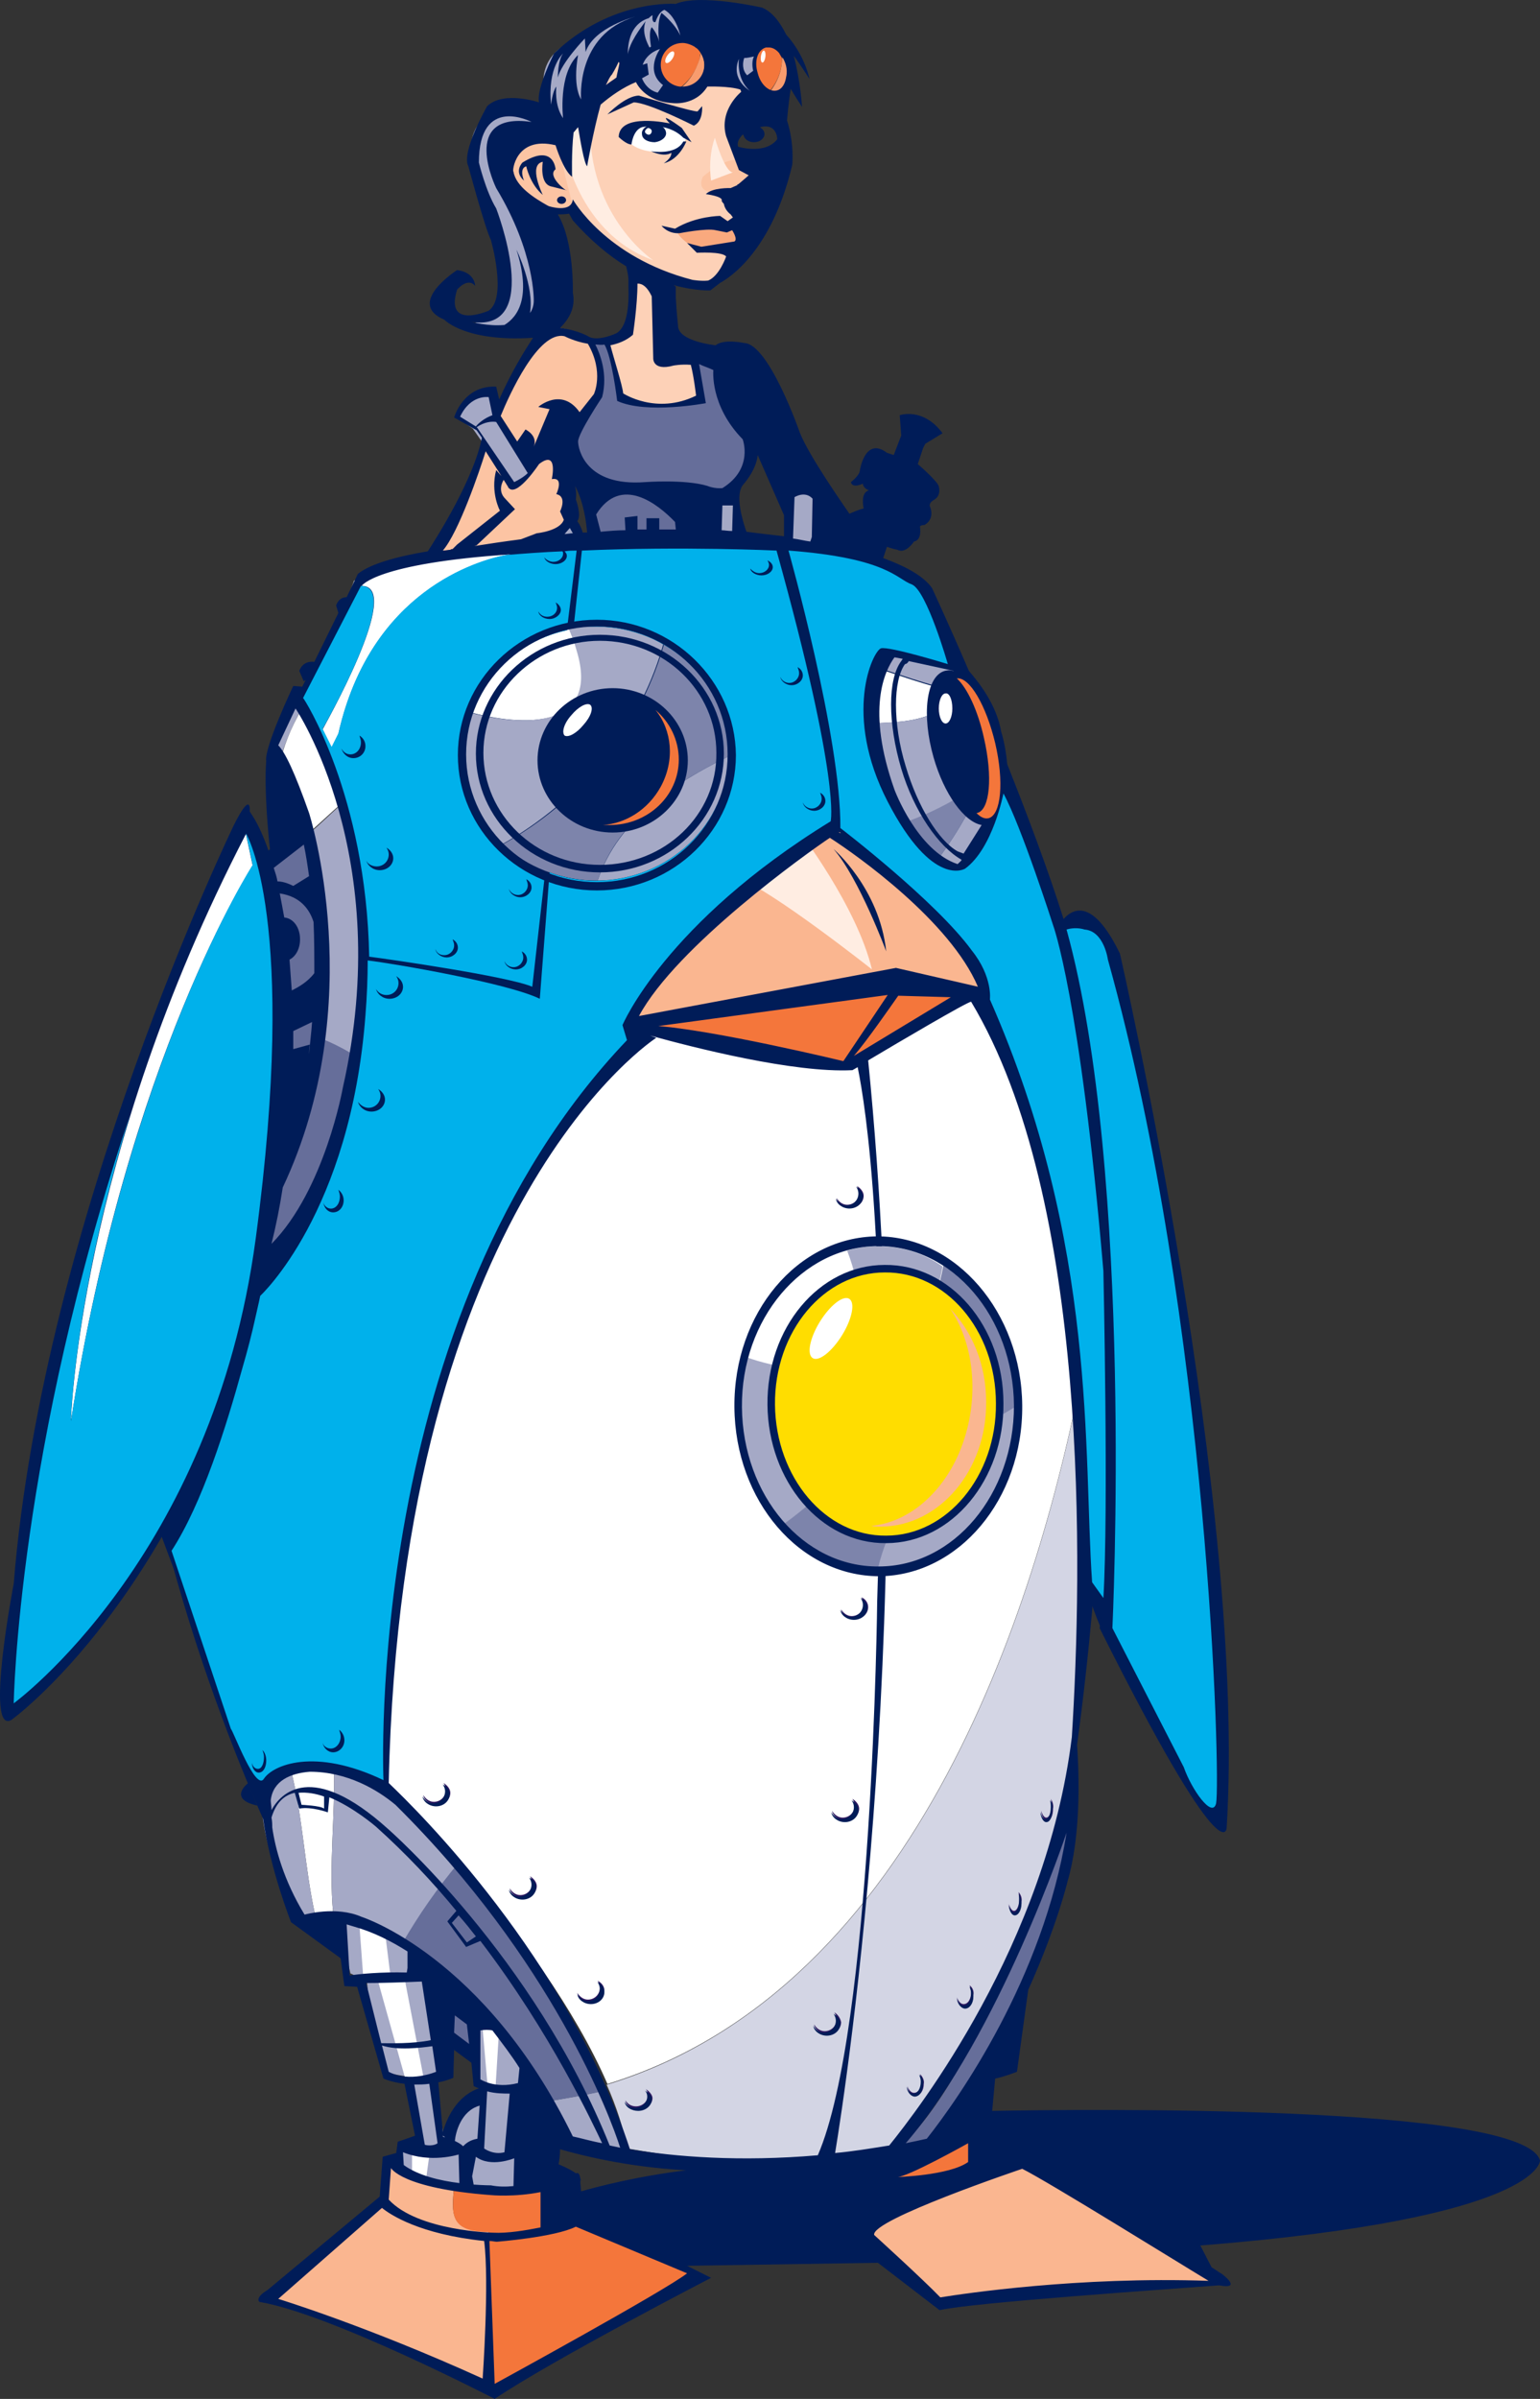 <?xml version="1.0" encoding="UTF-8" standalone="no"?>
<!-- Created with Inkscape (http://www.inkscape.org/) -->

<svg
   xmlns:dc="http://purl.org/dc/elements/1.1/"
   xmlns:cc="http://creativecommons.org/ns#"
   xmlns:rdf="http://www.w3.org/1999/02/22-rdf-syntax-ns#"
   xmlns:svg="http://www.w3.org/2000/svg"
   xmlns="http://www.w3.org/2000/svg"
   xmlns:sodipodi="http://sodipodi.sourceforge.net/DTD/sodipodi-0.dtd"
   xmlns:inkscape="http://www.inkscape.org/namespaces/inkscape"
   width="156.848mm"
   height="244.171mm"
   id="svg4077"
   version="1.1"
   inkscape:version="0.92.4 (unknown)"
   sodipodi:docname="linuxchixar-isotipo.svg">
  <rect width="100%" height="100%" fill="#333333" stroke="none"/>
  <defs
     id="defs3">
    <filter
       style="color-interpolation-filters:sRGB"
       inkscape:label="Colorize"
       id="filter5083">
      <feComposite
         in2="SourceGraphic"
         operator="arithmetic"
         k1="0"
         k2="1"
         result="composite1"
         id="feComposite5085"
         k3="0"
         k4="0" />
      <feColorMatrix
         in="composite1"
         values="1"
         type="saturate"
         result="colormatrix1"
         id="feColorMatrix5087" />
      <feFlood
         flood-opacity="1"
         flood-color="rgb(0,0,0)"
         result="flood1"
         id="feFlood5089" />
      <feBlend
         in="flood1"
         in2="colormatrix1"
         mode="darken"
         result="blend1"
         id="feBlend5091" />
      <feBlend
         in2="blend1"
         mode="screen"
         result="blend2"
         id="feBlend5093" />
      <feColorMatrix
         in="blend2"
         values="1"
         type="saturate"
         result="colormatrix2"
         id="feColorMatrix5095" />
      <feComposite
         in="colormatrix2"
         in2="SourceGraphic"
         operator="in"
         result="composite2"
         id="feComposite5097" />
    </filter>
  </defs>
  <sodipodi:namedview
     inkscape:document-units="mm"
     id="base"
     pagecolor="#ffffff"
     bordercolor="#666666"
     borderopacity="1.0"
     inkscape:pageopacity="0.0"
     inkscape:pageshadow="2"
     inkscape:zoom="0.56"
     inkscape:cx="242.74077"
     inkscape:cy="212.13363"
     inkscape:current-layer="layer1"
     showgrid="false"
     inkscape:window-width="1366"
     inkscape:window-height="768"
     inkscape:window-x="0"
     inkscape:window-y="27"
     inkscape:window-maximized="0"
     showguides="false"
     fit-margin-top="0"
     fit-margin-left="0"
     fit-margin-right="0"
     fit-margin-bottom="0" />
  <g
     inkscape:label="Layer 1"
     inkscape:groupmode="layer"
     id="layer1"
     transform="translate(-73.552,-38.643)">
    <g
       id="g3"
       transform="matrix(2.893,0,0,2.893,73.627,39.264)">
      <path
         d="m 84.6,8.6 c 0,0 0.3,4 3.7,4 L 88.6,11 c 0,0 -2.5,-1.9 -0.3,-5.1 0.1,0 -3.7,0.4 -3.7,2.7 z"
         id="path5"
         inkscape:connector-curvature="0"
         style="fill:#a5a9c6" />
      <path
         d="m 97.5,7.3 c 0,0 -0.9,1.9 0,3.1 l 2.2,2.2 0.7,-2.7 0.2,-3.5 c 0,-0.1 -2.5,-0.2 -3.1,0.9 z"
         id="path7"
         inkscape:connector-curvature="0"
         style="fill:#a5a9c6" />
      <path
         d="m 93.1,7.5 c 0,-0.2 0,-0.4 0.1,-0.7 -0.5,-0.9 -1.5,-1.5 -2.6,-1.5 -1.7,0 -3.1,1.4 -3.1,3.1 0,1.7 1.3,3 2.9,3.1 1.2,-0.9 2.2,-2.2 2.7,-4 z"
         id="path9"
         inkscape:connector-curvature="0"
         style="fill:#f4763b" />
      <path
         d="m 93.2,6.8 c 0,0.3 -0.1,0.5 -0.1,0.7 -0.6,1.9 -1.5,3.2 -2.7,4.1 0.1,0 0.1,0 0.2,0 1.7,0 3.1,-1.4 3.1,-3.1 0,-0.7 -0.2,-1.2 -0.5,-1.7 z"
         id="path11"
         inkscape:connector-curvature="0"
         style="fill:#f89c6e" />
      <path
         d="m 104,6.7 c -0.5,-0.6 -1.2,-0.9 -1.9,-0.8 -1.2,0.2 -1.9,1.8 -1.6,3.5 0.2,1.2 1,2.2 1.8,2.6 1.3,-1.5 1.9,-3.3 1.7,-5.3 z"
         id="path13"
         inkscape:connector-curvature="0"
         style="fill:#f4763b" />
      <path
         d="m 104.9,8.6 c -0.2,-0.8 -0.5,-1.4 -0.9,-1.9 0.2,2 -0.4,3.8 -1.6,5.3 0.3,0.1 0.6,0.2 1,0.1 1.1,-0.2 1.8,-1.8 1.5,-3.5 z"
         id="path15"
         inkscape:connector-curvature="0"
         style="fill:#f89c6e" />
      <ellipse
         transform="matrix(0.83,0.558,-0.558,0.83,19.269,-48.462)"
         cx="89.1"
         cy="7.4"
         rx="0.4"
         ry="0.9"
         id="ellipse17"
         style="fill:#ffffff" />
      <ellipse
         transform="matrix(0.991,0.135,-0.135,0.991,1.915,-13.626)"
         cx="101.5"
         cy="7.3"
         rx="0.3"
         ry="0.8"
         id="ellipse19"
         style="fill:#ffffff" />
    </g>
    <path
       d="m 301.581,244.943 c 0,0 1.736,-19.093 -7.81,-29.796 0,0 1.446,-16.489 9.546,-24.01 0,0 3.471,-12.728 -2.314,-20.828 l 6.075,-0.579 c 0,0 4.918,18.225 5.207,22.275 0,0 17.357,4.918 30.953,0.579 0,0 -2.604,-16.2 -4.339,-17.935 l 11.282,4.339 c 0,0 11.282,31.821 13.018,31.821 0,0 -3.182,16.2 -13.596,17.935 l -10.414,15.621 c 0.291,0 -35.871,0 -37.607,0.579 z"
       id="path21"
       inkscape:connector-curvature="0"
       style="fill:#666e9a" />
    <polygon
       points="95.5,70.3 95.5,65.5 97.7,65.6 98.1,71.1 "
       id="polygon23"
       transform="matrix(2.893,0,0,2.893,73.627,39.264)"
       style="fill:#a5a9c6" />
    <polygon
       points="109,73 105.1,71.5 105.1,64.7 107.5,64.3 110,65.9 "
       id="polygon25"
       transform="matrix(2.893,0,0,2.893,73.627,39.264)"
       style="fill:#a5a9c6" />
    <path
       d="m 285.671,82.656 c 0,0 -8.679,-16.2 3.471,-25.457 0,0 11.861,-8.678 13.886,-8.678 l 19.671,-6.075 c 0,0 9.546,-3.471 11.282,0 l 6.075,9.257 c 0,0 -13.596,2.604 -18.225,8.389 l -1.736,-4.339 -5.786,6.075 -2.603,-4.05 -13.018,23.721 c 0.291,0 -10.414,10.125 -13.018,1.157 z"
       id="path27"
       inkscape:connector-curvature="0"
       style="fill:#a5a9c6" />
    <path
       d="m 252.114,163.655 c 0,0 33.267,8.678 34.425,-12.728 L 266.868,102.327 c 0,0 1.735,-14.753 17.067,-13.596 0,0 -4.05,-7.811 -11.282,-8.678 0,0 -22.275,-0.868 -17.067,23.142 0,0 17.067,41.367 13.885,45.996 0.291,0 -6.364,14.464 -17.357,14.464 z"
       id="path29"
       inkscape:connector-curvature="0"
       style="fill:#a5a9c6" />
    <path
       d="m 312.574,192.004 c 0,0 -1.446,-15.621 -5.207,-20.828 l 6.364,-4.628 c 0,0 3.182,-9.546 4.05,-24.589 0,0 -20.539,-17.935 -23.721,-23.721 0,0 -12.15,4.918 -24.01,-10.125 0,0 -4.05,-19.96 17.357,-18.225 l 22.564,-30.375 4.918,2.314 0.868,4.05 3.761,1.157 c 0,0 1.736,12.728 18.803,7.811 0,0 4.339,-1.736 7.811,-6.075 l 9.546,0.579 6.075,5.207 c 0,0 -11.282,15.621 -1.446,27.192 l 4.339,4.339 -3.471,23.142 c 0,0 -7.521,15.621 -15.332,19.96 l -17.067,-4.339 c 0,0 -0.868,31.532 8.389,30.953 h 3.472 l 2.604,16.489 c 0.291,0 -14.175,6.364 -30.664,-0.289 z"
       id="path31"
       inkscape:connector-curvature="0"
       style="fill:#fdd1b7" />
    <path
       d="m 364.066,108.113 c 0,0 -11.86,5.207 -17.357,4.339 0,0 -4.918,-0.579 -2.604,-5.786 0,0 9.257,-8.389 14.464,-6.075 -0.291,0 8.389,5.207 5.496,7.521 z"
       id="path33"
       inkscape:connector-curvature="0"
       style="fill:#fcc4a3" />
    <path
       d="m 266.868,102.327 c 0,0 7.521,14.753 16.2,17.068 0,0 10.993,2.604 10.993,-1.736 0,0 -5.786,-20.539 -5.207,-25.746 0,0 -17.068,-2.604 -21.985,10.414 z"
       id="path35"
       inkscape:connector-curvature="0"
       style="fill:#fcc4a3" />
    <path
       d="m 352.205,133.859 -9.257,1.446 c 0,0 -8.679,-4.918 -8.679,-7.811 0,0 20.828,-4.339 23.721,-1.446 0,0 3.761,7.811 -5.786,7.811 z"
       id="path37"
       inkscape:connector-curvature="0"
       style="fill:#f9a97e" />
    <path
       d="m 289.721,90.756 c 0,0 4.05,36.739 35.293,48.021 0,0 -27.482,-18.225 -24.011,-57.567 z"
       id="path39"
       inkscape:connector-curvature="0"
       style="fill:#ffede2" />
    <path
       d="m 355.677,104.931 -8.389,3.182 c 0,0 -1.446,-8.389 1.446,-16.489 0,0 3.761,13.307 6.943,13.307 z"
       id="path41"
       inkscape:connector-curvature="0"
       style="fill:#ffede2" />
    <path
       d="m 314.31,91.624 c 0,0 3.472,7.521 19.093,4.918 0,0 7.521,-4.339 2.314,-7.811 0,-0.289 -15.332,-7.811 -21.407,2.893 z"
       id="path43"
       inkscape:connector-curvature="0"
       style="fill:#ffffff" />
    <path
       d="m 239.386,252.175 35.003,-3.471 c 0,0 20.539,-4.339 18.225,-13.886 l -4.918,-27.192 9.257,-7.521 6.653,-10.414 c 0,0 3.182,-15.621 -4.05,-21.407 0,0 -8.678,-4.339 -12.728,-3.182 0,0 -13.018,6.653 -21.986,30.664 v 3.182 l 12.728,19.093 c 0,0 1.446,5.207 -6.943,6.943 l -11.282,-16.489 c 0.291,0 -12.439,41.657 -19.96,43.682 z"
       id="path45"
       inkscape:connector-curvature="0"
       style="fill:#fcc4a3" />
    <path
       d="m 248.643,198.658 6.943,4.918 15.332,21.985 c 0,0 8.389,-3.471 6.943,-6.943 l -13.886,-18.803 -1.735,-10.125 c 0,0 -9.257,-1.736 -13.596,8.968 z"
       id="path47"
       inkscape:connector-curvature="0"
       style="fill:#a5a9c6" />
    <path
       d="m 287.985,246.1 c 0,0 5.207,-5.786 6.653,-6.653 l 1.736,4.05 z"
       id="path49"
       inkscape:connector-curvature="0"
       style="fill:#a5a9c6" />
    <g
       id="g51"
       transform="matrix(2.893,0,0,2.893,73.627,39.264)">
      <path
         d="m 144.3,180.5 c -0.7,-11.9 -2.5,-23 -6,-29.8 0,0 -5.1,-18.3 -9.2,-19.6 l -14.8,10.2 c 0,0 -24.3,-3.6 -26.9,-5.4 0,0 -42.1,34.7 -37.6,99.1 0,0 22.4,22.1 31,41.9 41.6,-12.7 57.6,-64.8 63.5,-96.4 z"
         id="path53"
         inkscape:connector-curvature="0"
         style="fill:#ffffff" />
      <path
         d="m 119.3,285.4 c 0,0 20.8,-27.5 23.5,-49.8 0,0 3.1,-29.5 1.5,-55 -5.9,31.6 -21.9,83.7 -63.6,96.4 1.3,2.9 2.2,5.8 2.8,8.5 0,-0.1 21.4,4.4 35.8,-0.1 z"
         id="path55"
         inkscape:connector-curvature="0"
         style="fill:#d3d5e4" />
    </g>
    <path
       d="m 248.354,879.626 c -7.811,-1.446 -15.911,-4.628 -24.589,-9.546 l -2.025,15.043 c 0,0 -43.392,32.689 -45.128,36.739 0,0 68.27,24.3 87.074,36.739 v 0 c -0.868,-20.25 -2.025,-39.632 -2.025,-61.617 -15.332,0.289 -14.175,-7.232 -13.307,-17.357 z"
       id="path57"
       inkscape:connector-curvature="0"
       style="fill:#fab690" />
    <path
       d="m 296.374,890.619 -8.389,-13.018 c 0,0 -16.778,6.943 -39.631,2.314 -0.868,10.125 -2.025,17.357 13.307,17.357 0,21.985 1.157,41.367 2.025,61.617 l 77.817,-45.128 z"
       id="path59"
       inkscape:connector-curvature="0"
       style="fill:#f4763b" />
    <path
       d="m 403.987,894.669 31.532,30.664 c 0,0 102.116,-8.389 108.191,-9.836 l -77.527,-48.889 c -16.489,6.653 -34.135,10.993 -53.228,13.596 z"
       id="path61"
       inkscape:connector-curvature="0"
       style="fill:#fab690" />
    <path
       d="m 447.958,858.508 -29.507,13.018 -5.497,8.678 c 18.803,-2.604 36.45,-6.943 53.228,-13.596 l -0.579,-0.289 -17.646,-7.811 z"
       id="path63"
       inkscape:connector-curvature="0"
       style="fill:#f4763b" />
    <g
       id="g65"
       transform="matrix(2.893,0,0,2.893,73.627,39.264)">
      <path
         d="m 44.3,254.2 c -0.6,-6.5 0.3,-12.9 0.1,-19.5 -2.1,-0.1 -4.1,0.1 -5.7,0.5 1.6,6.4 1.8,12.9 3.2,19.2 0.7,-0.2 1.5,-0.2 2.4,-0.2 z"
         id="path67"
         inkscape:connector-curvature="0"
         style="fill:#ffffff" />
      <path
         d="m 38.7,235.2 c -2.2,0.5 -3.6,1.1 -3.6,1.1 -1.8,7.7 4.8,19 4.8,19 0.6,-0.5 1.3,-0.8 2,-0.9 -1.4,-6.3 -1.6,-12.9 -3.2,-19.2 z"
         id="path69"
         inkscape:connector-curvature="0"
         style="fill:#a5a9c6" />
      <path
         d="m 50.8,236.5 c -2.1,-1.2 -4.3,-1.7 -6.4,-1.8 0.2,6.6 -0.7,13 -0.1,19.5 3,0.2 6.4,2 9.3,3.9 2.2,-3.7 4.7,-7.3 7.5,-10.7 -5.8,-6.6 -10.3,-10.9 -10.3,-10.9 z"
         id="path71"
         inkscape:connector-curvature="0"
         style="fill:#a5a9c6" />
      <path
         d="m 72.4,279.3 c 1.5,2.9 2.4,5 2.4,5 l 8.6,1.4 c -0.7,-2.7 -1.7,-5.3 -2.8,-8 -2.7,0.7 -5.4,1.1 -8.2,1.6 z"
         id="path73"
         inkscape:connector-curvature="0"
         style="fill:#a5a9c6" />
      <path
         d="m 61,247.5 c -2.8,3.3 -5.3,6.9 -7.5,10.7 4.3,2.9 7.6,6.2 7.6,6.2 4.7,3.1 8.8,10.1 11.2,14.9 2.7,-0.4 5.5,-0.9 8.2,-1.5 C 75.7,266.1 67.6,255.2 61,247.5 Z"
         id="path75"
         inkscape:connector-curvature="0"
         style="fill:#666e9a" />
      <path
         d="m 119.2,285.7 6.1,-1.8 c 0,0 19.5,-28.1 16.8,-41.5 l -1.1,0.2 c -0.1,0 -10.3,33.6 -21.8,43.1 z"
         id="path77"
         inkscape:connector-curvature="0"
         style="fill:#666e9a" />
      <polygon
         points="63,273.5 60.1,271.4 59.1,265.1 62.8,267.6 "
         id="polygon79"
         style="fill:#666e9a" />
      <path
         d="m 70,276.6 c 0.2,-1.6 -4.3,-7.7 -4.3,-7.7 l -2.3,-0.2 0.2,7.9 1.2,1.1 -0.5,0.7 c -2.5,0.2 -5.3,5.4 -5.3,5.4 L 57.7,276 c 0.8,-0.2 1.5,-0.5 1.9,-1 l -2,-12.5 c 0,0 -3.2,-6.3 -13.4,-7.5 v 1.8 l 1.8,2.7 0.6,2.7 2.2,1 c 0,0 0.8,11 2.4,12.1 0,0 1.3,0.4 3,0.6 l 1.3,8.7 -2,0.5 -0.2,2.7 c 3.6,3.4 16.1,2.9 16.1,2.9 L 69.2,285 Z"
         id="path81"
         inkscape:connector-curvature="0"
         style="fill:#a5a9c6" />
    </g>
    <polygon
       points="47.8,255.8 48.3,262.6 50.1,262.6 53.9,276.2 56.4,276.4 53.7,262.3 51.9,262.3 51.2,256.7 "
       id="polygon83"
       transform="matrix(2.893,0,0,2.893,73.627,39.264)"
       style="fill:#ffffff" />
    <polygon
       points="57.1,286.4 56.7,289.3 54.8,288.9 54.8,285.7 "
       id="polygon85"
       transform="matrix(2.893,0,0,2.893,73.627,39.264)"
       style="fill:#ffffff" />
    <polygon
       points="64.9,277.7 64.1,268.5 66.4,269.4 65.9,277.5 "
       id="polygon87"
       transform="matrix(2.893,0,0,2.893,73.627,39.264)"
       style="fill:#ffffff" />
    <g
       id="g89"
       transform="matrix(2.893,0,0,2.893,73.627,39.264)">
      <path
         d="m 36.1,99.8 1.3,11.4 -2,3.4 -1.4,43 0.8,3.2 c 8.1,-19.5 11.3,-41.7 1.3,-61 z"
         id="path91"
         inkscape:connector-curvature="0"
         style="fill:#666e9a" />
      <path
         d="m 39,92.4 -3,7.3 v 0.2 c 0.4,0.7 0.7,1.4 1,2.1 0.5,-2.7 1.7,-5.3 3,-7.8 -0.6,-1.2 -1,-1.8 -1,-1.8 z"
         id="path93"
         inkscape:connector-curvature="0"
         style="fill:#a5a9c6" />
      <path
         d="m 40.1,94.1 c -1.4,2.5 -2.5,5 -3,7.8 1.4,3 2.5,6.1 3.3,9.2 1.7,-1.4 3.5,-3.2 5.4,-4.8 -2,-5.8 -4.4,-10 -5.7,-12.2 z"
         id="path95"
         inkscape:connector-curvature="0"
         style="fill:#ffffff" />
      <path
         d="m 45.8,106.4 c -1.9,1.6 -3.6,3.4 -5.4,4.8 2.3,8.6 2.4,17.5 1.1,26.4 2.2,0.7 4.3,1.8 6.4,3 2.8,-13.9 0.7,-25.8 -2.1,-34.2 z"
         id="path97"
         inkscape:connector-curvature="0"
         style="fill:#a5a9c6" />
      <path
         d="m 41.5,137.5 c -1,6.8 -2.9,13.5 -5.3,20 -0.4,1.1 -0.9,2.3 -1.4,3.4 l 1.7,6.6 c 1.1,-1.7 2.2,-3.5 3.2,-5.2 4.3,-7.6 6.9,-14.9 8.3,-21.7 -2.2,-1.3 -4.3,-2.5 -6.5,-3.1 z"
         id="path99"
         inkscape:connector-curvature="0"
         style="fill:#666e9a" />
    </g>
    <path
       d="m 97.927,592.37 c 0,0 9.257,-125.837 69.428,-238.657 0,0 10.414,19.093 9.835,27.482 z"
       id="path101"
       inkscape:connector-curvature="0"
       style="fill:#ffffff" />
    <path
       d="m 202.068,330.859 -11.282,-17.646 19.093,-51.203 c 0,0 26.325,-11.861 62.195,-12.439 l -45.128,60.46 c 0,0 -26.903,8.389 -24.878,20.828 z"
       id="path103"
       inkscape:connector-curvature="0"
       style="fill:#ffffff" />
    <path
       d="m 495.689,470.582 c 0,0 -19.671,-53.806 -32.689,-64.799 l 4.339,-40.499 -25.457,-73.477 -15.621,-28.06 c -22.853,-20.25 -122.655,-19.093 -122.655,-19.093 l -18.225,2.025 c -17.646,3.761 -76.081,70.585 -76.081,70.585 l -9.257,13.018 c 36.739,106.166 -11.861,180.222 -11.861,180.222 -22.275,12.439 -54.385,113.977 -54.385,113.977 l 32.4,86.495 c 0,7.811 8.389,14.464 8.389,14.464 8.389,-12.439 42.525,-7.811 42.525,-7.811 -24.878,-145.219 95.752,-278.578 95.752,-278.578 -1.446,-41.946 78.685,-80.709 78.685,-80.709 40.21,15.911 59.013,50.046 65.956,65.088 l 0.288,4.339 c 0,0 41.367,113.977 34.135,203.075 l 1.446,23.721 c 0,0 6.653,20.25 11.282,20.828 -0.291,0.289 23.142,-159.683 -8.968,-204.811 z"
       id="path105"
       inkscape:connector-curvature="0"
       style="fill:#001c58" />
    <g
       id="g107"
       transform="matrix(2.893,0,0,2.893,73.627,39.264)">
      <path
         d="m 76.8,86.3 c -0.4,-1.1 -0.8,-2.2 -1.2,-3.2 -6.3,1.3 -11.4,5.6 -13.4,11.3 7.4,2.1 17.9,2.4 14.6,-8.1 z"
         id="path109"
         inkscape:connector-curvature="0"
         style="fill:#ffffff" />
      <path
         d="m 79.6,82.7 c -1.4,0 -2.8,0.2 -4.1,0.4 0.5,1 0.9,2.1 1.2,3.2 3.2,10.5 -7.2,10.2 -14.7,8.1 -0.6,1.7 -1,3.5 -1,5.4 0,4.8 2.2,9.2 5.7,12.3 10.4,-5.8 18.7,-15.7 21.7,-27.3 -2.5,-1.3 -5.5,-2.1 -8.8,-2.1 z"
         id="path111"
         inkscape:connector-curvature="0"
         style="fill:#a5a9c6" />
      <path
         d="m 88.5,84.8 c -3,11.6 -11.3,21.6 -21.7,27.3 3.3,2.9 7.7,4.8 12.7,4.8 2.6,-8.2 10.5,-13.3 18.6,-17.1 0,0 0,0 0,0 0,-6.5 -3.9,-12.1 -9.6,-15 z"
         id="path113"
         inkscape:connector-curvature="0"
         style="fill:#7d84ab" />
      <path
         d="m 79.5,116.9 c 0,0 0.1,0 0.1,0 10.2,0 18.4,-7.6 18.5,-17.1 -8.1,3.8 -15.9,8.9 -18.6,17.1 z"
         id="path115"
         inkscape:connector-curvature="0"
         style="fill:#a5a9c6" />
      <path
         d="m 127.6,91.8 c -4.3,-0.7 -8.5,-2.5 -12.8,-3.7 -0.9,3 -1.5,5.7 -1.6,8.1 5.2,-0.6 10.9,0.4 14.4,-4.4 z"
         id="path117"
         inkscape:connector-curvature="0"
         style="fill:#ffffff" />
      <path
         d="m 128.7,93.1 -2.9,-7 c -2.5,-2.9 -9.7,-1.6 -9.7,-1.6 -0.5,1.2 -0.9,2.4 -1.2,3.5 4.3,1.2 8.5,3 12.8,3.7 -3.5,4.9 -9.1,3.9 -14.4,4.4 -0.5,6.4 1.4,10.9 4,14.1 4.9,-1.4 9.5,-3.4 13.5,-6.5 z"
         id="path119"
         inkscape:connector-curvature="0"
         style="fill:#a5a9c6" />
      <path
         d="m 130.6,103.7 c -4.1,3.1 -8.6,5.1 -13.5,6.5 2.1,2.5 4.6,4.1 6.7,5.1 2.9,-3.6 5,-7.3 6.9,-11.2 z"
         id="path121"
         inkscape:connector-curvature="0"
         style="fill:#7d84ab" />
      <path
         d="m 123.8,115.3 c 2.2,1 3.8,1.4 3.8,1.4 l 4.5,-5 -1.4,-7.6 c -1.9,3.9 -4,7.6 -6.9,11.2 z"
         id="path123"
         inkscape:connector-curvature="0"
         style="fill:#a5a9c6" />
    </g>
    <path
       d="m 445.065,420.537 1.736,-1.157 h 7.811 c 0,0 -25.457,-60.46 -63.063,-61.038 0,0 -70.585,43.103 -81.288,72.031 44.839,-2.604 89.677,-15.332 134.805,-9.836 z"
       id="path125"
       inkscape:connector-curvature="0"
       style="fill:#fab690" />
    <path
       d="m 310.26,430.372 c 0,0 0,0 0,0 0,0 14.464,5.207 26.035,6.653 0,0 61.038,13.886 65.667,11.282 l 42.814,-27.771 c -44.839,-5.496 -89.677,7.232 -134.516,9.836 z"
       id="path127"
       inkscape:connector-curvature="0"
       style="fill:#f4763b" />
    <path
       d="m 381.134,358.341 c 0,0 22.275,28.928 28.06,53.228 0,0 -38.764,-30.664 -51.781,-35.292 z"
       id="path129"
       inkscape:connector-curvature="0"
       style="fill:#ffede2" />
    <ellipse
       cx="297.242"
       cy="317.263"
       rx="7.232"
       ry="10.414"
       id="ellipse131"
       style="fill:#ffffff;stroke-width:2.893" />
    <ellipse
       cx="437.543"
       cy="310.031"
       rx="4.628"
       ry="7.811"
       id="ellipse133"
       style="fill:#ffffff;stroke-width:2.893" />
    <path
       d="m 447.379,351.109 5.786,3.471 c 0,0 9.257,0.579 7.232,-21.696 0,0 -5.786,-37.028 -19.671,-35.582 0,0.289 15.332,54.096 6.653,53.806 z"
       id="path135"
       inkscape:connector-curvature="0"
       style="fill:#f4763b" />
    <path
       d="m 296.374,349.952 c 0,0 10.414,11.282 21.696,5.786 0,0 24.3,-9.836 17.646,-33.557 0,0 -4.05,-11.282 -13.018,-13.018 0,0 4.05,36.16 -26.325,40.789 z"
       id="path137"
       inkscape:connector-curvature="0"
       style="fill:#f4763b" />
    <path
       d="m 325.881,433.265 c -2.603,-0.289 -4.918,-0.289 -6.653,0 l 3.761,0.289 z"
       id="path139"
       inkscape:connector-curvature="0"
       style="fill:#2b165e" />
    <path
       d="m 244.303,724.571 c 0.579,0.868 0.868,1.736 0.868,2.603 0,2.604 -2.025,4.629 -4.628,4.629 -1.736,0 -3.182,-1.157 -4.05,-2.604 0.291,2.025 2.604,3.761 5.207,3.761 2.893,0 5.207,-2.025 5.207,-4.628 0,-1.446 -1.157,-2.893 -2.604,-3.761 z"
       id="path141"
       inkscape:connector-curvature="0"
       style="fill:#2b165e" />
    <path
       d="m 277.571,760.442 c 0.579,0.868 0.868,1.736 0.868,2.604 0,2.603 -2.025,4.629 -4.628,4.629 -1.736,0 -3.182,-1.157 -4.05,-2.604 0.291,2.025 2.604,3.761 5.207,3.761 2.893,0 5.207,-2.025 5.207,-4.628 0,-1.446 -1.157,-2.893 -2.604,-3.761 z"
       id="path143"
       inkscape:connector-curvature="0"
       style="fill:#2b165e" />
    <path
       d="m 303.606,800.652 c 0.579,0.868 0.868,1.736 0.868,2.603 0,2.604 -2.025,4.629 -4.629,4.629 -1.735,0 -3.182,-1.157 -4.05,-2.604 0.288,2.025 2.604,3.761 5.207,3.761 2.893,0 5.207,-2.025 5.207,-4.628 0,-1.446 -0.868,-2.893 -2.603,-3.761 z"
       id="path145"
       inkscape:connector-curvature="0"
       style="fill:#2b165e" />
    <path
       d="m 322.12,842.309 c 0.579,0.579 0.868,1.446 0.868,2.314 0,2.314 -2.025,4.339 -4.628,4.339 -1.736,0 -3.182,-0.868 -4.05,-2.314 0.291,2.025 2.604,3.471 5.207,3.471 2.893,0 5.207,-2.025 5.207,-4.339 0,-1.157 -1.157,-2.604 -2.604,-3.471 z"
       id="path147"
       inkscape:connector-curvature="0"
       style="fill:#2b165e" />
    <path
       d="m 403.408,494.882 c 0.579,0.868 0.868,1.736 0.868,2.604 0,2.604 -2.025,4.628 -4.629,4.628 -1.735,0 -3.182,-1.157 -4.05,-2.603 0.291,2.025 2.604,3.761 5.207,3.761 2.893,0 5.207,-2.025 5.207,-4.628 0,-1.446 -1.157,-2.893 -2.603,-3.761 z"
       id="path149"
       inkscape:connector-curvature="0"
       style="fill:#2b165e" />
    <path
       d="m 406.012,574.434 c 0.579,0.868 0.868,1.736 0.868,2.604 0,2.603 -2.025,4.628 -4.628,4.628 -1.736,0 -3.182,-1.157 -4.05,-2.604 0.291,2.025 2.603,3.761 5.207,3.761 2.893,0 5.207,-2.025 5.207,-4.629 0,-1.446 -1.157,-3.182 -2.604,-3.761 z"
       id="path151"
       inkscape:connector-curvature="0"
       style="fill:#2b165e" />
    <path
       d="m 405.144,653.119 c 0.579,0.868 0.868,1.736 0.868,2.604 0,2.604 -2.025,4.628 -4.628,4.628 -1.736,0 -3.182,-1.157 -4.05,-2.603 0.291,2.025 2.603,3.761 5.207,3.761 2.893,0 5.207,-2.025 5.207,-4.628 0,-1.736 -1.157,-3.182 -2.603,-3.761 z"
       id="path153"
       inkscape:connector-curvature="0"
       style="fill:#2b165e" />
    <path
       d="m 401.672,730.646 c 0.579,0.868 0.868,1.736 0.868,2.604 0,2.603 -2.025,4.628 -4.628,4.628 -1.736,0 -3.182,-1.157 -4.05,-2.603 0.291,2.025 2.604,3.761 5.207,3.761 2.893,0 5.207,-2.025 5.207,-4.629 0,-1.446 -1.157,-2.893 -2.604,-3.761 z"
       id="path155"
       inkscape:connector-curvature="0"
       style="fill:#2b165e" />
    <path
       d="m 394.73,812.802 c 0.579,0.868 0.868,1.736 0.868,2.604 0,2.603 -2.025,4.628 -4.628,4.628 -1.736,0 -3.182,-1.157 -4.05,-2.604 0.291,2.025 2.603,3.761 5.207,3.761 2.893,0 5.207,-2.025 5.207,-4.629 -0.291,-1.446 -1.157,-2.893 -2.604,-3.761 z"
       id="path157"
       inkscape:connector-curvature="0"
       style="fill:#2b165e" />
    <path
       d="m 427.708,836.523 c 0.291,0.868 0.579,1.736 0.579,2.604 0,2.604 -1.157,4.628 -2.893,4.628 -1.157,0 -2.025,-1.157 -2.604,-2.604 0.291,2.025 1.736,3.761 3.182,3.761 1.735,0 3.182,-2.025 3.182,-4.628 0.291,-1.446 -0.579,-2.893 -1.446,-3.761 z"
       id="path159"
       inkscape:connector-curvature="0"
       style="fill:#2b165e" />
    <path
       d="m 446.8,802.388 c 0.291,0.868 0.579,1.736 0.579,2.603 0,2.604 -1.157,4.628 -2.893,4.628 -1.157,0 -2.025,-1.157 -2.604,-2.603 0.291,2.025 1.736,3.761 3.182,3.761 1.736,0 3.182,-2.025 3.182,-4.628 0.288,-1.446 -0.291,-2.893 -1.446,-3.761 z"
       id="path161"
       inkscape:connector-curvature="0"
       style="fill:#2b165e" />
    <path
       d="m 465.604,766.517 c 0.291,0.868 0.291,1.736 0.291,2.604 0,2.603 -0.868,4.628 -2.025,4.628 -0.868,0 -1.446,-1.157 -2.025,-2.604 0.291,2.025 1.157,3.761 2.314,3.761 1.446,0 2.604,-2.025 2.604,-4.628 0.291,-1.446 -0.291,-2.893 -1.157,-3.761 z"
       id="path163"
       inkscape:connector-curvature="0"
       style="fill:#2b165e" />
    <path
       d="m 478.043,730.646 c 0.291,0.868 0.291,1.736 0.291,2.604 0,2.603 -0.868,4.628 -2.025,4.628 -0.868,0 -1.446,-1.157 -2.025,-2.603 0.291,2.025 1.157,3.761 2.314,3.761 1.446,0 2.314,-2.025 2.314,-4.629 0.291,-1.446 -0.291,-2.893 -0.868,-3.761 z"
       id="path165"
       inkscape:connector-curvature="0"
       style="fill:#2b165e" />
    <path
       d="m 294.349,877.601 0.868,7.232 c 0.291,-2.604 0.291,-5.496 -0.868,-7.232 z"
       id="path167"
       inkscape:connector-curvature="0"
       style="fill:#2b165e" />
    <path
       d="m 295.506,884.833 c 0,0.579 0,1.157 0,1.736 0,0 0.291,0 0.291,0 z"
       id="path169"
       inkscape:connector-curvature="0"
       style="fill:#2b165e" />
    <path
       d="m 292.324,85.26 c 0,0 0,0 0,0 0,0.289 0,0.289 0,0.579 0.291,-0.289 0,-0.289 0,-0.579 z"
       id="path171"
       inkscape:connector-curvature="0"
       style="fill:#2b165e" />
    <path
       d="m 304.474,282.839 c -26.325,0 -47.732,20.539 -47.732,45.706 0,25.168 21.407,45.706 47.732,45.706 26.325,0 47.731,-20.539 47.731,-45.706 0,-25.167 -21.407,-45.706 -47.731,-45.706 z m 0,88.52 c -24.878,0 -44.839,-19.382 -44.839,-43.103 0,-23.721 20.25,-43.103 44.839,-43.103 24.878,0 44.839,19.382 44.839,43.103 0.291,24.01 -19.96,43.103 -44.839,43.103 z"
       id="path173"
       inkscape:connector-curvature="0"
       style="fill:#001c58" />
    <path
       d="m 309.392,303.378 c -15.91,0 -28.928,12.439 -28.928,27.771 0,15.332 13.018,27.771 28.928,27.771 15.91,0 28.928,-12.439 28.928,-27.771 0,-15.332 -13.018,-27.771 -28.928,-27.771 z m -11.282,14.175 c -2.604,3.182 -5.786,4.918 -7.232,4.05 -1.157,-1.157 -0.291,-4.629 2.604,-7.811 2.603,-3.182 5.786,-4.918 7.232,-4.05 1.446,1.157 0.291,4.628 -2.603,7.811 z m 10.125,38.474 c -0.868,0 -1.736,0 -2.604,0 8.679,-0.579 17.357,-5.786 22.275,-14.753 5.496,-10.125 4.339,-21.696 -2.025,-29.507 5.496,4.629 8.968,11.571 8.968,19.093 0,13.885 -11.861,25.168 -26.614,25.168 z"
       id="path175"
       inkscape:connector-curvature="0"
       style="fill:#001c58" />
    <path
       d="m 342.081,81.499 c -1.736,0.289 -22.564,-6.075 -22.564,-6.075 -5.207,0 -12.15,7.232 -12.15,7.232 l 10.125,-4.628 c 5.496,0 23.142,8.968 23.142,8.968 3.761,-1.736 3.182,-7.521 3.182,-7.521 z"
       id="path177"
       inkscape:connector-curvature="0"
       style="fill:#001c58" />
    <path
       d="m 336.006,87.863 c 0,0 -9.836,-7.232 -4.629,-1.736 0,0 -19.382,-4.339 -19.671,5.207 0,0 2.893,2.893 4.918,2.893 0,0 0.579,-5.496 4.05,-6.653 0,0 9.546,-2.314 15.911,4.05 l 3.182,1.736 z"
       id="path179"
       inkscape:connector-curvature="0"
       style="fill:#001c58" />
    <path
       d="m 325.013,86.417 c -2.604,0.289 -4.629,2.025 -4.339,3.761 0,2.025 2.314,3.182 4.918,3.182 2.604,-0.289 4.629,-2.025 4.339,-3.761 -0.291,-2.025 -2.314,-3.182 -4.918,-3.182 z m -1.736,4.05 c -0.579,0 -1.446,-0.579 -1.446,-1.157 0,-0.579 0.579,-1.157 1.157,-1.446 0.579,0 1.446,0.579 1.446,1.157 0,0.868 -0.579,1.446 -1.157,1.446 z"
       id="path181"
       inkscape:connector-curvature="0"
       style="fill:#001c58" />
    <path
       d="m 287.406,103.774 c 0,0 -0.579,-10.125 -12.728,-2.604 0,0 -3.471,3.471 0.579,6.943 0,0 -2.025,-4.628 0.868,-5.496 0,0 1.446,6.943 6.364,10.993 0,0 -5.786,-11.571 0,-12.728 0,0 -1.446,8.678 3.471,9.546 l 5.786,1.446 c 0,0.579 -7.811,-5.496 -4.339,-8.1 z"
       id="path183"
       inkscape:connector-curvature="0"
       style="fill:#001c58" />
    <path
       d="m 324.145,96.831 c 0,0 9.546,1.736 12.439,-3.761 h 1.157 c 0,0 -2.603,6.943 -8.678,8.389 0,0 3.182,-2.025 2.893,-4.05 -0.291,0.289 -2.603,1.736 -7.81,-0.579 z"
       id="path185"
       inkscape:connector-curvature="0"
       style="fill:#001c58" />
    <path
       d="m 325.591,433.554 c -2.603,-0.289 -4.918,-0.289 -6.653,0 l 3.761,0.289 z"
       id="path187"
       inkscape:connector-curvature="0"
       style="fill:#001c58" />
    <path
       d="m 394.44,365.284 c 9.836,11.282 20.25,39.342 20.25,39.342 -2.603,-24.3 -20.25,-39.342 -20.25,-39.342 z"
       id="path189"
       inkscape:connector-curvature="0"
       style="fill:#001c58" />
    <path
       d="m 244.014,725.15 c 0.579,0.868 0.868,1.736 0.868,2.603 0,2.604 -2.025,4.628 -4.628,4.628 -1.736,0 -3.182,-1.157 -4.05,-2.603 0.291,2.025 2.603,3.761 5.207,3.761 2.893,0 5.207,-2.025 5.207,-4.629 0,-1.446 -0.868,-2.893 -2.604,-3.761 z"
       id="path191"
       inkscape:connector-curvature="0"
       style="fill:#001c58" />
    <path
       d="m 277.282,761.021 c 0.579,0.868 0.868,1.736 0.868,2.604 0,2.604 -2.025,4.629 -4.628,4.629 -1.736,0 -3.182,-1.157 -4.05,-2.604 0.291,2.025 2.604,3.761 5.207,3.761 2.893,0 5.207,-2.025 5.207,-4.628 0,-1.736 -1.157,-3.182 -2.604,-3.761 z"
       id="path193"
       inkscape:connector-curvature="0"
       style="fill:#001c58" />
    <path
       d="m 303.606,801.231 c 0.579,0.868 0.868,1.736 0.868,2.603 0,2.604 -2.025,4.628 -4.629,4.628 -1.735,0 -3.182,-1.157 -4.05,-2.603 0.288,2.025 2.604,3.761 5.207,3.761 2.893,0 5.207,-2.025 5.207,-4.628 0,-1.736 -1.157,-3.182 -2.603,-3.761 z"
       id="path195"
       inkscape:connector-curvature="0"
       style="fill:#001c58" />
    <path
       d="m 321.831,842.887 c 0.579,0.579 0.868,1.446 0.868,2.314 0,2.314 -2.025,4.339 -4.628,4.339 -1.736,0 -3.182,-0.868 -4.05,-2.314 0.291,2.025 2.604,3.471 5.207,3.471 2.893,0 5.207,-2.025 5.207,-4.339 0,-1.446 -1.157,-2.604 -2.604,-3.471 z"
       id="path197"
       inkscape:connector-curvature="0"
       style="fill:#001c58" />
    <path
       d="m 403.119,495.171 c 0.579,0.868 0.868,1.736 0.868,2.604 0,2.603 -2.025,4.628 -4.628,4.628 -1.736,0 -3.182,-1.157 -4.05,-2.604 0.288,2.025 2.604,3.761 5.207,3.761 2.893,0 5.207,-2.025 5.207,-4.628 0,-1.446 -1.157,-2.893 -2.604,-3.761 z"
       id="path199"
       inkscape:connector-curvature="0"
       style="fill:#001c58" />
    <path
       d="m 405.723,574.723 c 0.579,0.868 0.868,1.736 0.868,2.603 0,2.604 -2.025,4.629 -4.628,4.629 -1.736,0 -3.182,-1.157 -4.05,-2.604 0.291,2.025 2.603,3.761 5.207,3.761 2.893,0 5.207,-2.025 5.207,-4.629 0,-1.446 -1.157,-2.893 -2.603,-3.761 z"
       id="path201"
       inkscape:connector-curvature="0"
       style="fill:#001c58" />
    <path
       d="m 404.855,653.408 c 0.579,0.868 0.868,1.736 0.868,2.604 0,2.603 -2.025,4.628 -4.629,4.628 -1.735,0 -3.182,-1.157 -4.05,-2.604 0.291,2.025 2.603,3.761 5.207,3.761 2.893,0 5.207,-2.025 5.207,-4.628 0,-1.446 -1.157,-2.893 -2.603,-3.761 z"
       id="path203"
       inkscape:connector-curvature="0"
       style="fill:#001c58" />
    <path
       d="m 401.383,731.225 c 0.579,0.868 0.868,1.736 0.868,2.604 0,2.604 -2.025,4.629 -4.628,4.629 -1.736,0 -3.182,-1.157 -4.05,-2.604 0.291,2.025 2.604,3.761 5.207,3.761 2.893,0 5.207,-2.025 5.207,-4.628 0,-1.446 -1.157,-2.893 -2.604,-3.761 z"
       id="path205"
       inkscape:connector-curvature="0"
       style="fill:#001c58" />
    <path
       d="m 394.44,813.38 c 0.579,0.868 0.868,1.736 0.868,2.604 0,2.603 -2.025,4.629 -4.628,4.629 -1.736,0 -3.182,-1.157 -4.05,-2.604 0.291,2.025 2.603,3.761 5.207,3.761 2.893,0 5.207,-2.025 5.207,-4.628 0,-1.446 -1.157,-2.893 -2.604,-3.761 z"
       id="path207"
       inkscape:connector-curvature="0"
       style="fill:#001c58" />
    <path
       d="m 427.418,836.812 c 0.291,0.868 0.579,1.736 0.579,2.603 0,2.604 -1.157,4.629 -2.893,4.629 -1.157,0 -2.025,-1.157 -2.604,-2.604 0.291,2.025 1.736,3.761 3.182,3.761 1.735,0 3.182,-2.025 3.182,-4.628 0.291,-1.446 -0.291,-2.893 -1.446,-3.761 z"
       id="path209"
       inkscape:connector-curvature="0"
       style="fill:#001c58" />
    <path
       d="m 446.8,802.966 c 0.291,0.868 0.579,1.736 0.579,2.604 0,2.604 -1.157,4.629 -2.893,4.629 -1.157,0 -2.025,-1.157 -2.604,-2.603 0.291,2.025 1.736,3.761 3.182,3.761 1.736,0 3.182,-2.025 3.182,-4.628 0,-1.736 -0.579,-3.182 -1.446,-3.761 z"
       id="path211"
       inkscape:connector-curvature="0"
       style="fill:#001c58" />
    <path
       d="m 465.604,767.095 c 0.291,0.868 0.291,1.736 0.291,2.604 0,2.603 -0.868,4.628 -2.025,4.628 -0.868,0 -1.446,-1.157 -2.025,-2.604 0.291,2.025 1.157,3.761 2.314,3.761 1.446,0 2.604,-2.025 2.604,-4.629 0,-1.446 -0.579,-2.893 -1.157,-3.761 z"
       id="path213"
       inkscape:connector-curvature="0"
       style="fill:#001c58" />
    <path
       d="m 477.753,731.225 c 0.291,0.868 0.291,1.736 0.291,2.604 0,2.604 -0.868,4.629 -2.025,4.629 -0.868,0 -1.446,-1.157 -2.025,-2.604 0.291,2.025 1.157,3.761 2.314,3.761 1.446,0 2.314,-2.025 2.314,-4.628 0.291,-1.446 0,-2.893 -0.868,-3.761 z"
       id="path215"
       inkscape:connector-curvature="0"
       style="fill:#001c58" />
    <path
       d="m 294.349,877.89 0.868,7.232 c 0,-2.314 0,-5.496 -0.868,-7.232 z"
       id="path217"
       inkscape:connector-curvature="0"
       style="fill:#001c58" />
    <path
       d="m 295.217,885.411 c 0,0.579 0,1.157 0,1.736 0,0 0.291,0 0.291,0 z"
       id="path219"
       inkscape:connector-curvature="0"
       style="fill:#001c58" />
    <path
       d="m 172.562,733.25 -3.472,-8.678 c 0,0 -8.1,6.075 3.472,8.678 z"
       id="path221"
       inkscape:connector-curvature="0"
       style="fill:#001c58" />
    <path
       d="m 292.324,85.549 c -0.291,0.289 -0.291,0.289 0,0 0,0.289 0,0.289 0,0.579 0,0 0,-0.289 0,-0.579 z"
       id="path223"
       inkscape:connector-curvature="0"
       style="fill:#001c58" />
    <path
       d="m 299.267,78.895 c 0,0 0,-0.289 0,-0.579 0,0 0,0 -0.291,0.289 0,0 0.291,0.289 0.291,0.289 z"
       id="path225"
       inkscape:connector-curvature="0"
       style="fill:#001c58" />
    <ellipse
       cx="289.72"
       cy="115.634"
       rx="1.736"
       ry="1.446"
       id="ellipse227"
       style="fill:#001c58;stroke-width:2.893" />
    <path
       d="M 666.365,869.79 C 660.29,847.805 487.878,850.119 455.479,850.698 l 1.157,-12.439 c 3.182,-0.579 8.389,-2.604 8.389,-2.604 l 4.339,-31.532 c 10.993,-24.3 15.043,-41.367 15.043,-41.367 5.207,-17.646 4.628,-40.21 3.761,-52.938 9.546,-70.295 11.282,-133.648 10.125,-182.536 8.389,68.849 -1.446,137.698 -1.446,137.698 48.021,96.041 48.888,76.949 48.888,76.949 7.811,-124.102 -41.078,-336.434 -41.078,-336.434 -9.257,-19.093 -16.779,-18.803 -21.696,-13.307 -5.786,-18.514 -13.886,-39.921 -21.696,-59.592 -0.579,-7.232 -2.314,-12.439 -2.314,-12.439 -1.736,-10.414 -8.679,-19.093 -12.439,-23.432 -8.1,-18.803 -14.175,-31.821 -14.175,-31.821 -3.182,-4.628 -10.125,-8.389 -18.803,-11.571 l 1.446,-4.339 c 2.314,0.868 4.05,1.157 4.05,1.157 3.182,1.736 6.364,-3.182 6.364,-3.182 3.182,-0.579 2.314,-5.496 2.314,-5.496 -0.291,-0.868 1.736,-0.868 1.736,-0.868 4.339,-2.604 2.025,-7.232 2.025,-7.232 -0.291,-1.446 1.446,-2.314 1.446,-2.314 3.182,-1.736 2.025,-5.207 2.025,-5.207 0,-1.446 -6.364,-7.232 -8.1,-8.678 l 2.025,-6.075 0.868,-1.736 6.653,-4.05 c -7.521,-10.125 -16.489,-6.943 -16.489,-6.943 l 0.579,7.811 -2.893,7.521 -2.604,-0.868 c -8.389,-6.364 -10.414,6.653 -10.414,6.653 0,2.025 -3.471,4.629 -3.471,4.629 0.579,2.604 4.628,0.579 4.628,0.579 0,1.736 2.314,2.604 2.314,2.604 -3.471,0.868 -2.025,6.943 -2.025,6.943 -2.314,0.579 -4.05,1.446 -5.496,2.025 -1.736,-2.604 -15.621,-22.275 -19.093,-31.242 0,0 -11.861,-34.135 -21.407,-34.424 0,0 -7.811,-1.736 -10.993,0.868 0,0 -14.464,-1.446 -14.464,-7.521 0,0 -0.579,-5.207 -0.868,-10.993 0,0 0,0 0,0 v -4.05 l -0.868,-0.579 c 8.389,2.314 14.175,2.025 14.175,2.025 l 3.761,-2.893 c 3.761,-2.025 19.96,-12.439 27.771,-45.417 0,0 0.868,-8.1 -2.025,-17.068 0,0 0.579,-6.943 1.446,-12.15 1.157,2.025 3.182,5.207 4.339,6.943 0,0 -0.579,-9.836 -3.182,-19.671 3.182,4.339 6.075,8.968 6.075,8.968 -1.735,-7.232 -5.496,-13.307 -8.968,-17.068 -2.314,-4.629 -5.207,-8.678 -9.257,-10.414 0,0 -24.01,-5.496 -33.267,-1.446 0,0 -24.878,-2.025 -46.863,19.093 0,0 -6.943,13.596 -5.786,18.803 0,0 -13.596,-4.629 -19.96,1.446 0,0 -10.125,17.646 -7.232,23.142 0,0 6.364,23.721 8.679,28.35 0,0 6.364,22.275 -0.868,27.192 0,0 -17.067,7.521 -12.15,-8.1 0,0 4.05,-4.918 6.943,-1.446 0,0 0,-5.207 -6.943,-6.075 0,0 -19.96,12.728 -4.918,19.093 0,0 8.1,8.678 34.135,6.943 -3.182,4.918 -8.1,12.728 -13.018,23.721 l -1.157,-4.918 c -12.728,-0.579 -16.2,11.861 -16.2,11.861 l 8.679,4.918 2.025,2.893 c -3.182,15.91 -17.067,37.896 -20.828,43.681 -12.15,2.025 -22.275,4.918 -26.903,8.678 l -4.339,8.968 c -3.182,0 -4.05,3.182 -4.05,3.182 l 0.868,2.893 -9.257,18.803 c -4.629,-0.579 -5.786,3.471 -5.786,3.471 l 1.736,4.05 0.579,-0.579 c 0,0.289 0,0.579 -0.291,0.868 l -0.868,1.736 -3.472,-0.289 c 0,0 -11.282,23.721 -10.414,28.928 v 0 c -0.868,10.414 0.868,29.217 1.446,33.846 l -0.579,0.579 c -2.025,-5.786 -4.339,-10.993 -7.232,-15.043 0,0 0.868,-8.678 -6.075,5.207 0,0 -73.477,151.294 -84.759,291.885 0,0 -11.282,58.435 -0.868,52.36 0,0 65.956,-47.442 96.331,-166.337 -4.629,40.789 -35.003,104.141 -35.003,104.141 12.439,45.996 28.35,84.181 35.582,100.381 2.603,19.093 10.703,39.632 10.703,39.632 l 19.093,13.885 1.446,10.703 4.918,0.289 10.125,35.292 c 0,0 3.182,1.446 8.1,2.025 l 4.05,19.96 c -2.314,0.868 -6.653,2.314 -6.653,2.314 l -0.579,4.339 -5.207,1.446 -1.157,15.332 -43.103,35.871 c -5.207,3.182 -3.182,4.628 -3.182,4.628 27.482,4.629 90.545,37.317 90.545,37.317 22.275,-15.043 83.313,-46.574 83.313,-46.574 l -9.257,-4.629 73.477,-1.157 23.721,18.225 c 12.15,-2.893 88.52,-8.1 107.613,-9.546 9.257,1.736 1.157,-4.339 1.157,-4.339 -1.446,-0.868 -2.604,-1.736 -4.05,-2.603 l -4.339,-8.389 C 666.942,892.065 666.364,869.79 666.364,869.79 Z M 100.82,585.716 c 0,0 2.604,-101.248 67.402,-226.218 l 2.604,12.15 c 0,0 -48.31,74.056 -70.006,214.068 z m 72.61,134.805 c -1.446,0 -2.604,-1.736 -2.604,-3.761 0.291,1.446 1.157,2.603 2.025,2.603 1.446,0 2.314,-2.025 2.314,-4.628 0,-0.868 -0.291,-1.736 -0.579,-2.603 0.868,0.868 1.446,2.314 1.446,4.05 0,2.314 -1.157,4.339 -2.604,4.339 z m 256.882,140.88 c -2.604,0.579 -5.207,1.157 -8.1,1.736 36.16,-41.946 61.906,-119.473 61.906,-119.473 -8.968,56.121 -41.656,102.406 -53.806,117.737 z m 15.91,1.736 v 7.232 c -7.232,5.207 -27.482,5.786 -27.482,5.786 3.761,0.289 27.482,-13.018 27.482,-13.018 z M 456.636,324.495 c 3.472,14.753 2.314,27.771 -2.603,28.928 -1.446,0.289 -2.893,-0.289 -4.628,-2.025 0,0 0.291,0 0.291,0 4.918,-1.157 6.075,-13.885 2.603,-28.928 -2.314,-10.414 -6.364,-19.093 -10.414,-22.853 4.918,-0.579 11.282,10.414 14.753,24.878 z m -33.267,-31.532 17.357,3.761 c 0,0 0,0 -0.291,0 -1.157,-0.289 -2.025,-0.289 -3.182,0 -7.232,2.025 -8.968,17.068 -4.339,33.267 4.05,14.175 11.86,24.878 18.514,26.035 l -6.943,10.993 c -0.868,-0.289 -1.446,-0.579 -2.314,-0.868 -7.232,-4.05 -15.332,-17.068 -19.96,-32.689 -2.604,-8.389 -3.761,-16.778 -3.761,-23.721 0,-6.653 1.157,-12.439 3.472,-15.621 0.579,0 1.157,-0.579 1.446,-1.157 z m 16.778,18.225 c 0,3.182 -1.157,5.786 -2.604,5.786 -1.446,0 -2.603,-2.603 -2.603,-5.786 0,-3.182 1.157,-5.786 2.603,-5.786 1.446,-0.289 2.604,2.314 2.604,5.786 z m -22.275,-19.671 3.182,0.579 -0.579,0.868 c -5.207,6.943 -5.207,23.721 0,41.367 4.918,16.489 14.464,30.085 23.142,35.003 0.291,0.289 -0.579,0.868 -1.446,1.736 -15.621,-5.207 -24.3,-28.639 -24.3,-28.639 -10.993,-30.953 -3.761,-45.706 0,-50.913 z m 32.11,126.705 -31.532,-7.232 -98.934,18.514 c 14.464,-26.903 64.799,-62.774 73.478,-68.56 10.414,6.653 46.285,32.11 56.988,57.278 z M 211.615,321.602 c 1.446,0.868 2.314,2.314 2.314,4.05 0,2.603 -2.025,4.628 -4.628,4.628 -2.314,0 -4.05,-1.736 -4.628,-3.761 0.579,1.446 2.025,2.603 3.471,2.603 2.314,0 4.05,-2.025 4.05,-4.629 0.291,-1.157 0,-2.025 -0.579,-2.893 z m 3.761,143.194 c 2.604,0 4.628,-2.025 4.628,-4.629 0,-0.868 -0.291,-1.736 -0.868,-2.603 1.446,0.868 2.604,2.314 2.604,4.05 0,2.603 -2.314,4.628 -5.207,4.628 -2.604,0 -4.629,-1.736 -5.207,-3.761 0.868,1.157 2.314,2.314 4.05,2.314 z m 6.943,-99.802 c 1.446,0.868 2.603,2.314 2.603,4.05 0,2.603 -2.314,4.628 -5.207,4.628 -2.603,0 -4.628,-1.736 -5.207,-3.761 0.868,1.446 2.314,2.604 4.05,2.604 2.604,0 4.629,-2.025 4.629,-4.629 0,-1.446 -0.291,-2.314 -0.868,-2.893 z m -4.05,53.806 c 0.868,1.446 2.314,2.603 4.05,2.603 2.603,0 4.628,-2.025 4.628,-4.628 0,-0.868 -0.291,-1.736 -0.868,-2.604 1.446,0.868 2.604,2.314 2.604,4.05 0,2.603 -2.314,4.628 -5.207,4.628 -2.604,0 -4.629,-1.736 -5.207,-4.05 z m -2.893,-10.414 c 0,-0.579 0,-1.157 0,-1.736 6.364,0.868 53.228,7.521 63.063,11.571 l 4.918,-43.681 c -18.225,-6.943 -31.532,-26.035 -31.532,-45.706 0,-23.432 17.067,-42.814 39.921,-47.731 l 3.761,-31.821 v -1.157 c 0.868,0 1.446,0 2.314,-0.289 l -3.472,32.11 c 2.025,-0.289 6.364,-0.289 8.389,-0.289 28.349,0 51.203,21.985 51.203,48.889 0,26.903 -22.853,48.889 -51.203,48.889 -6.075,0 -12.15,-1.157 -17.646,-3.182 l -3.761,48.599 c -12.15,-6.075 -56.699,-13.307 -65.956,-14.464 z m 32.11,-8.389 c 1.157,0.579 2.025,1.736 2.025,3.182 0,2.025 -2.025,3.761 -4.339,3.761 -2.025,0 -4.05,-1.446 -4.339,-3.182 0.579,1.157 2.025,2.025 3.471,2.025 2.025,0 3.761,-1.736 3.761,-3.761 0.291,-0.579 0,-1.446 -0.579,-2.025 z m 28.639,-23.142 c 1.157,0.579 2.025,1.736 2.025,3.182 0,2.025 -2.025,3.761 -4.339,3.761 -2.025,0 -4.05,-1.446 -4.339,-3.182 0.579,1.157 2.025,2.025 3.472,2.025 2.025,0 3.761,-1.736 3.761,-3.761 0,-0.579 -0.291,-1.446 -0.579,-2.025 z m -4.918,33.846 c 2.025,0 3.761,-1.736 3.761,-3.761 0,-0.868 -0.291,-1.446 -0.579,-2.314 1.157,0.579 2.025,1.736 2.025,3.182 0,2.025 -2.025,3.761 -4.339,3.761 -2.025,0 -4.05,-1.446 -4.339,-3.182 0.579,1.446 2.025,2.314 3.472,2.314 z m -3.182,-180.222 c -2.893,-2.893 -1.157,-6.364 -0.579,-7.232 l 1.446,2.314 c 0,0 0,0 0,0 0.291,0.289 0.291,0.868 0.579,0.868 l 0.291,0.289 v 0 c 3.472,2.314 11.282,-9.546 11.282,-9.546 7.521,-5.786 4.918,5.786 4.918,5.786 4.918,-0.868 1.736,5.786 1.736,5.786 4.339,0.868 1.446,6.653 1.446,6.653 l 1.446,3.182 c -1.446,4.339 -10.414,5.207 -10.414,5.207 l -6.075,2.314 c -6.653,0.868 -12.439,1.736 -17.935,2.604 l 0.868,-0.289 14.753,-13.886 -3.761,-4.05 z m 26.035,13.307 c -1.157,0 -2.025,0.289 -3.182,0.289 l 2.025,-2.314 z m -0.579,-20.25 c 0,-0.289 0,-0.289 0,0 0,-0.289 0.291,0 0,0 0,0 0,0 0,0 z m -1.736,28.928 c 0,1.736 -2.025,3.182 -4.339,3.182 -2.025,0 -4.05,-1.157 -4.339,-2.604 0.579,0.868 2.025,1.736 3.471,1.736 2.025,0 3.761,-1.446 3.761,-3.182 0,-0.579 -0.291,-1.157 -0.579,-1.736 1.157,0.579 2.025,1.446 2.025,2.604 z m -4.339,18.225 c 1.157,0.579 2.025,1.736 2.025,2.893 0,1.736 -2.025,3.471 -4.339,3.471 -2.025,0 -4.05,-1.157 -4.339,-2.893 0.579,1.157 2.025,1.736 3.471,1.736 2.025,0 3.761,-1.446 3.761,-3.471 0,-0.579 -0.291,-1.157 -0.579,-1.736 z m 7.811,-39.921 c 0.291,-2.314 0,-4.05 -0.291,-5.207 3.471,6.653 4.339,14.464 4.628,17.935 -0.579,0 -1.157,0 -1.736,0 -0.291,-1.446 -1.157,-3.182 -2.025,-4.339 1.736,-2.314 -0.579,-8.389 -0.579,-8.389 z m 27.192,6.943 v 4.629 c -1.157,0 -2.314,0 -3.471,0 v -5.207 l -4.918,0.579 0.291,4.918 c -3.182,0 -6.364,0.289 -9.546,0.579 l -1.735,-6.653 c 9.546,-15.332 23.721,-4.05 30.374,2.893 l 0.291,2.893 c -2.025,0 -4.05,0 -6.364,0 v -4.339 h -4.918 z m 28.928,4.918 0.291,-9.546 h 4.05 l -0.291,9.836 c -1.736,0 -2.893,-0.289 -4.05,-0.289 z m -33.557,190.926 h 1.157 c 1.736,-0.289 4.05,0 6.653,0 l 89.677,-12.15 -17.067,25.457 c 0,0 -50.335,-12.15 -72.609,-13.596 l -2.893,0.289 -3.761,-0.289 c -0.579,0 -0.868,0 -1.446,0.289 0.288,0 0.288,0 0.288,0 z m 101.538,-11.861 20.25,0.579 -37.317,22.564 c 5.207,-6.075 13.596,-18.225 17.067,-23.142 z M 368.984,254.2 c 1.157,0.579 2.025,1.446 2.025,2.604 0,1.736 -2.025,3.182 -4.339,3.182 -2.025,0 -4.05,-1.157 -4.339,-2.604 0.579,0.868 2.025,1.736 3.471,1.736 2.025,0 3.761,-1.446 3.761,-3.182 0.291,-0.579 0,-1.157 -0.579,-1.736 z m 11.571,41.078 c 1.157,0.579 2.025,1.736 2.025,3.182 0,2.025 -2.025,3.761 -4.339,3.761 -2.025,0 -4.05,-1.446 -4.339,-3.182 0.579,1.157 2.025,2.025 3.472,2.025 2.025,0 3.761,-1.736 3.761,-3.761 0,-0.579 -0.291,-1.446 -0.579,-2.025 z m 8.679,48.31 c 1.157,0.579 2.025,1.736 2.025,3.182 0,2.025 -2.025,3.761 -4.339,3.761 -2.025,0 -4.05,-1.446 -4.339,-3.182 0.579,1.157 2.025,2.025 3.471,2.025 2.025,0 3.761,-1.736 3.761,-3.761 0,-0.579 -0.291,-1.157 -0.579,-2.025 z M 379.398,229.9 c 0,0 4.05,-2.603 6.943,0.579 l -0.291,14.753 -0.579,1.736 c -2.314,-0.289 -4.339,-0.868 -6.653,-1.157 l 0.579,-15.91 z m 17.646,129.309 c -0.868,-0.579 -1.446,-1.157 -2.314,-1.736 2.314,-31.242 -21.118,-107.613 -21.118,-107.613 0.868,0 1.736,0 2.314,0.289 17.935,61.906 20.539,99.223 21.117,109.059 z m -31.821,-145.508 10.125,23.143 v 8.1 c -5.207,-0.579 -10.125,-1.157 -14.464,-1.736 -1.446,-4.05 -4.628,-14.464 -1.157,-18.225 -0.291,0.289 4.918,-5.207 5.496,-11.282 z m -17.068,-32.689 c 0,0 -1.446,13.596 11.282,26.614 0,0 4.339,11.282 -7.81,18.803 -3.182,0.289 -5.786,-0.868 -5.786,-0.868 -8.679,-2.604 -24.011,-1.446 -24.011,-1.446 -22.853,1.736 -25.746,-12.728 -25.746,-15.621 0,-3.182 9.257,-17.068 9.257,-17.068 2.314,-8.968 -0.868,-16.778 -2.604,-20.25 1.157,0 2.314,0.289 3.472,0 2.893,4.629 4.918,21.696 4.918,21.696 11.282,5.207 34.135,0.868 34.135,0.868 l -2.604,-15.043 c 1.736,0.868 3.761,1.446 5.496,2.314 z m -54.095,-29.796 c 0,0 0.579,-19.671 -5.786,-30.085 2.893,0 4.339,-0.289 4.339,-0.289 l 1.446,2.604 c 6.943,7.811 13.886,13.596 20.539,17.646 0.288,1.446 0.868,3.471 0.868,5.207 0,0.868 0,1.446 0,2.314 0,0 0,0 0,0 v 0 c 0.291,8.1 -0.579,15.911 -4.628,18.225 0,0 -6.653,3.182 -10.414,1.446 0,0 -4.05,-2.603 -11.282,-3.471 3.471,-3.471 6.075,-7.811 4.918,-13.596 z m 38.764,28.06 c 0,0 2.893,-0.579 6.653,-0.289 1.157,4.339 2.025,11.861 2.025,11.861 -15.332,7.521 -28.06,-0.868 -28.06,-0.868 -0.291,-3.182 -3.761,-13.885 -4.918,-18.514 2.893,-0.579 6.075,-1.736 8.678,-4.05 0,0 1.736,-11.282 1.736,-19.671 0.868,0 3.182,0 5.496,4.918 l 0.579,23.721 c 0,-0.289 -0.579,5.207 7.811,2.893 z m 39.921,-87.074 c -4.628,6.075 -15.042,2.893 -15.042,2.893 -0.868,-2.314 1.735,-4.628 1.735,-4.628 0,0 0,0 0.291,0 0.291,1.736 2.025,2.893 4.05,2.893 2.314,0 4.05,-1.446 4.05,-3.182 0,-1.157 -0.868,-2.025 -1.735,-2.604 6.653,-1.736 6.653,4.629 6.653,4.629 z m -4.339,-35.292 c 0.291,0 0.868,0 1.157,0 1.446,0 2.893,0.868 4.05,2.314 0,0 0,0 0,0 0,0.289 0.291,0.289 0.291,0.579 0.291,0.579 0.579,0.868 0.868,1.446 v -0.579 c 1.157,2.025 2.025,4.339 1.446,7.521 v -0.289 c -0.291,2.604 -1.446,4.918 -3.472,5.496 -2.893,0.868 -6.364,-2.025 -7.521,-6.653 -1.446,-4.628 0,-8.968 3.182,-9.836 z m -8.389,4.05 c 1.157,0 2.314,-0.289 3.761,-0.579 -1.157,2.314 -0.291,5.496 -0.291,5.496 l -2.314,1.736 c -2.025,-2.025 -1.736,-4.918 -1.157,-6.653 z m -2.025,0.289 c 0,0 -1.157,7.811 4.339,12.439 0.291,0 -7.811,-4.05 -4.339,-12.439 z m -17.068,-4.628 c 0.291,0.289 0.868,0.579 1.157,0.868 0,0 0,0 0,0 1.446,1.446 2.604,3.761 2.604,6.075 0,4.628 -3.761,8.389 -8.389,8.389 0,0 0,0 0,0 0,0 0,0 0,0 -0.288,0 -0.288,0 -0.579,0 -0.291,0 -0.579,0 -0.579,0 -4.05,-0.579 -7.232,-4.05 -7.232,-8.389 0,-4.628 3.761,-8.389 8.389,-8.389 1.446,0 3.182,0.579 4.629,1.446 z m -18.225,6.364 -1.735,0.579 c 0,0 1.157,-4.339 6.653,-6.075 0,0 -6.075,8.389 1.157,13.885 l -2.025,2.893 c 0,0 -4.05,-0.579 -6.075,-5.496 l 2.603,-1.446 -0.579,-4.339 z m 0.579,-17.357 c 0.868,-0.868 1.446,-1.157 1.446,-1.157 -0.291,3.471 1.157,2.604 1.157,2.604 1.446,-4.339 3.472,-4.628 3.472,-4.628 4.628,2.604 6.075,9.836 6.075,9.836 -2.314,-4.918 -7.232,-8.678 -7.232,-8.678 -1.736,3.182 -1.157,9.546 -0.868,11.282 0,0 0,0 0,0 -0.579,-3.182 -2.893,-5.786 -2.893,-5.786 -1.157,1.736 -0.579,5.207 -0.291,7.521 -0.291,0 -0.291,0.289 -0.579,0.289 -2.604,-4.918 -2.314,-8.1 -1.446,-10.125 -2.025,2.604 -6.364,8.389 -6.943,13.018 0.291,0.289 -1.157,-11.282 8.1,-14.175 z m -32.978,13.596 c -2.025,2.604 -2.025,9.257 -2.025,9.257 1.446,-5.786 10.414,-15.043 10.414,-15.043 l 0.291,5.207 c 3.182,-9.546 19.093,-13.596 19.093,-13.596 -23.143,6.943 -20.828,31.821 -20.828,31.821 -3.471,-5.786 -1.157,-17.068 -1.157,-17.068 -7.81,7.232 -5.786,24.3 -5.786,24.3 -3.471,-4.918 -2.603,-12.15 -2.603,-12.15 -1.446,1.736 -2.025,6.943 -2.025,6.943 -1.446,-14.464 4.628,-19.671 4.628,-19.671 z m 21.696,3.761 c -0.291,1.736 -0.868,3.761 -1.157,5.496 -1.157,0.868 -2.603,1.736 -4.05,2.893 0.868,-1.736 1.446,-3.182 2.314,-4.05 0,0 1.446,-2.314 2.603,-4.918 l 0.291,0.579 z m -24.589,31.532 c 0,0 2.893,9.546 6.364,12.15 0,0 -0.291,-9.546 0.579,-17.068 0.579,-0.579 1.157,-1.446 1.735,-2.025 0.868,5.207 2.314,13.886 3.472,15.043 0,0 2.314,-13.307 5.207,-23.721 4.05,-3.471 8.679,-6.653 13.596,-8.678 0,0 3.182,7.521 14.175,8.1 0,0 8.678,1.157 13.307,-6.364 0,0 8.389,-0.289 12.728,1.157 0,0.289 0.291,0.579 0.291,0.868 0,0 -8.679,6.943 -5.786,17.068 l 4.918,13.018 3.761,2.025 c 0,0 -2.603,2.314 -4.05,3.471 0,0 0,0 -0.291,0 0,0 0,0.289 0,0.289 l -2.604,1.157 c 0,0 -6.943,-0.289 -9.546,2.314 0,0 6.942,0.868 6.075,2.603 0,0 0.291,0.579 0.868,1.157 0.291,1.736 1.446,3.182 2.604,4.05 l 0.868,1.157 -2.025,1.446 -2.893,-2.025 c 0,0 -9.257,0 -17.357,4.918 l -5.207,-1.157 c 0,0 2.314,3.182 6.943,2.893 0,0 10.414,-2.025 13.886,-1.157 l 4.339,0.868 2.025,-0.868 c 0,0 2.314,3.471 0.868,4.339 l -12.728,2.025 -5.496,-1.446 3.761,3.761 c 0,0 9.835,-0.579 11.282,1.446 0,0 -2.603,7.521 -6.943,9.257 -2.893,0.289 -6.075,-0.289 -6.075,-0.289 -33.556,-8.678 -45.996,-30.953 -45.996,-30.953 -0.579,5.496 -9.257,2.604 -9.257,2.604 l -0.579,-0.289 c -4.628,-2.603 -12.15,-7.232 -13.018,-13.018 -0.579,0.289 0.579,-13.885 16.2,-10.125 z m -19.671,69.138 c -6.364,0.579 -12.728,-1.157 -12.728,-1.157 28.06,4.05 9.546,-43.681 9.546,-43.681 -4.05,-6.653 -6.653,-17.646 -6.653,-17.646 0,-26.325 20.25,-15.621 20.25,-15.621 -28.06,-4.05 -13.596,25.457 -13.596,25.457 15.042,24.878 14.464,43.392 14.464,43.392 0,1.736 -0.579,3.471 -1.446,4.629 1.735,-10.125 -5.207,-24.3 -5.207,-24.3 5.786,18.225 0.579,25.746 -4.629,28.928 z m 23.143,4.339 c 0,0 3.761,2.025 8.968,2.893 6.364,10.993 2.314,19.382 2.314,19.382 l -5.496,6.943 c -6.943,-9.836 -15.911,-2.025 -15.911,-2.025 l 4.339,0.868 -6.075,14.464 c 1.735,-4.339 -3.182,-6.653 -3.182,-6.653 l -3.182,4.628 -6.364,-9.836 c 3.182,-7.811 14.464,-32.978 24.589,-30.664 z m -40.21,30.953 c 4.05,-8.678 10.993,-7.521 10.993,-7.521 l 1.446,6.943 c -3.182,1.157 -5.496,3.182 -6.364,4.339 z m 6.653,4.339 -0.291,-0.289 c 2.893,-2.025 5.786,-2.314 7.521,-2.025 l 12.15,19.671 c -1.446,1.446 -3.472,2.604 -5.207,3.471 l -14.175,-20.828 z m 3.182,8.968 6.075,9.546 -2.025,-2.314 c -2.314,8.678 1.446,15.621 1.446,15.621 l -16.489,13.018 -1.736,1.736 c -0.291,0 -0.579,0 -0.868,0.289 -0.868,0 -1.736,0.289 -2.893,0.289 6.075,-6.943 14.175,-30.664 16.489,-38.185 z m -47.732,51.781 c 0,0 5.207,-8.678 57.567,-12.15 0,0 -52.36,6.075 -66.535,69.138 l -2.604,5.207 -3.471,-6.943 c 0,-0.289 31.532,-55.253 15.042,-55.253 z m -26.903,155.633 c -0.291,-4.05 -0.579,-7.811 -0.868,-11.861 2.314,-1.157 4.05,-4.05 4.05,-7.811 0,-4.629 -2.604,-8.1 -6.075,-8.389 -0.579,-3.182 -1.157,-6.364 -1.736,-9.257 8.1,1.157 11.571,6.364 13.018,10.993 0.291,6.653 0.291,13.307 0.291,19.671 -2.603,3.471 -6.364,5.496 -8.678,6.653 z m 8.679,-0.868 c 0,0.579 0,1.157 0,1.736 v -1.157 -0.579 z m -8.1,23.432 c 0,-2.314 0,-4.629 0,-6.943 l 7.232,-3.471 c -0.288,4.339 -0.868,8.389 -1.157,12.439 0,-2.314 0.291,-3.761 0.291,-3.761 l -6.364,1.736 z m 0,-62.774 c -2.314,-1.157 -4.339,-1.736 -6.075,-1.736 -0.291,-1.736 -0.868,-3.471 -1.446,-5.207 l 11.572,-8.968 c 0.868,4.05 1.446,8.1 2.025,12.15 z m -4.05,116.002 c 33.557,-71.163 10.125,-144.062 10.125,-144.062 -5.496,-15.621 -9.257,-23.432 -11.86,-26.035 l 6.653,-14.175 c 0,0 38.474,56.699 18.225,145.798 0,0 -6.943,39.342 -27.482,60.171 1.735,-6.943 3.182,-14.175 4.339,-21.696 z m 21.407,0.868 c 1.157,0.868 2.025,2.314 2.025,4.05 0,2.603 -1.735,4.628 -4.05,4.628 -2.025,0 -3.472,-1.736 -3.761,-3.761 0.579,1.446 1.735,2.604 3.182,2.604 2.025,0 3.471,-2.025 3.471,-4.628 -0.291,-1.157 -0.579,-2.025 -0.868,-2.893 z m -2.893,214.936 c 2.025,0 3.761,-2.025 3.761,-4.629 0,-0.868 -0.291,-1.736 -0.579,-2.604 1.157,0.868 2.025,2.314 2.025,4.05 0,2.604 -2.025,4.628 -4.339,4.628 -2.025,0 -3.761,-1.736 -4.05,-3.761 0.291,1.446 1.736,2.314 3.182,2.314 z m -23.142,19.96 c 0.868,-7.521 7.521,-10.414 15.042,-10.993 14.464,0 26.035,6.943 32.978,12.728 60.46,59.881 82.734,120.052 86.495,131.912 -1.446,-0.289 -2.603,-0.579 -4.05,-0.868 -29.217,-72.899 -85.338,-121.787 -85.338,-121.787 -29.507,-26.614 -41.367,-13.596 -44.839,-7.232 0,-1.446 -0.288,-2.893 -0.288,-3.761 z m 78.974,52.36 -3.471,2.314 -5.786,-7.521 2.603,-2.893 c 2.604,2.893 4.628,5.496 6.653,8.1 z m -58.435,-53.806 v 4.628 c -1.446,-1.157 -8.678,-1.446 -8.678,-1.446 l -1.157,-4.629 c 3.182,-0.289 6.653,0.289 9.835,1.446 z m -7.521,45.417 c -8.1,-13.307 -11.282,-25.457 -12.439,-33.557 0,-1.157 0,-2.314 -0.291,-3.761 1.736,-5.786 4.918,-8.678 8.968,-9.546 l 1.736,6.075 c 4.628,-0.868 10.993,1.446 10.993,1.446 l 0.579,-5.786 c 9.257,3.761 17.936,11.282 17.936,11.282 11.282,10.125 21.696,21.118 30.953,32.399 l -3.472,4.05 7.232,9.836 5.496,-2.314 c 27.193,35.582 43.103,70.006 46.864,77.817 -4.629,-0.868 -8.389,-2.025 -11.282,-2.603 -33.846,-69.428 -81.288,-84.47 -81.288,-84.47 -9.836,-4.339 -21.986,-0.868 -21.986,-0.868 z m 53.228,83.602 -1.736,-19.093 c 1.736,-0.289 3.761,-0.868 5.786,-1.736 l 0.291,-10.703 6.653,4.918 0.868,8.968 c 0.579,0.289 1.157,0.579 2.025,0.868 -3.471,1.157 -10.414,4.918 -13.886,16.778 z m 0.868,2.025 c -0.291,0 -0.579,0 -0.868,-0.289 v -0.289 l 0.868,0.579 z m 3.471,-40.21 0.291,-6.653 4.628,3.471 0.868,7.521 -5.786,-4.339 z m 9.836,28.06 -0.868,12.728 c -3.182,0.579 -4.628,2.025 -5.496,2.893 -0.868,-0.868 -2.025,-1.446 -3.182,-2.025 0.291,-3.182 2.314,-11.571 9.546,-13.596 z m -1.446,19.671 c 5.786,4.339 14.753,0.579 14.753,0.579 l -0.288,10.703 c -2.893,0.289 -5.786,0.289 -8.679,-0.289 0,0 -2.604,0 -6.653,-0.289 l -0.579,-3.182 1.446,-7.521 z m 3.182,-3.182 1.157,-21.985 c 3.182,0.868 6.365,0.868 8.679,0.868 l -2.025,22.564 c -4.339,1.157 -7.81,-1.446 -7.81,-1.446 z m -1.446,-26.614 v -18.803 c 1.446,-0.289 3.471,-0.289 4.628,0 3.761,4.918 7.521,9.836 10.414,14.464 l -0.579,5.786 c -8.968,2.314 -14.464,-1.446 -14.464,-1.446 z m -50.335,-39.921 -1.157,-19.671 2.893,0.868 c 7.232,2.025 14.175,5.496 20.539,9.546 v 6.364 l -0.291,1.736 c -9.546,-0.289 -18.803,0.579 -21.985,1.157 z m 6.364,2.893 c 6.075,0 14.753,-0.289 21.407,-0.579 l 3.471,22.564 c -7.232,1.446 -15.621,1.157 -19.093,1.157 l -5.786,-23.142 z m 8.678,34.135 -2.603,-10.125 c 6.075,2.025 15.043,0.868 19.382,0.289 l 1.446,9.836 c 0,0 -10.125,4.339 -18.225,0 z m 9.836,4.918 c 1.736,0 3.761,0 5.786,-0.289 l 3.182,22.853 c -1.446,1.157 -4.339,0.868 -4.918,0.579 l -4.05,-23.142 z m 17.067,26.903 0.291,10.993 c -7.232,-0.868 -15.91,-2.893 -21.407,-6.943 l -0.291,-4.918 c 10.703,4.339 21.407,0.868 21.407,0.868 z m -26.035,5.207 c 0,0 4.05,7.811 38.474,10.414 0,0 8.968,0.868 19.093,-1.157 v 13.596 c -5.786,1.157 -12.728,2.314 -18.225,2.025 0,0 -28.928,-0.579 -40.21,-12.728 z m 35.293,80.999 C 214.797,933.432 180.661,923.018 180.661,923.018 L 220.582,888.015 c 3.182,2.603 14.464,10.125 39.342,12.728 2.025,15.911 -0.579,52.938 -0.579,52.938 z m 78.684,-40.499 c -8.389,6.653 -74.056,42.524 -74.056,42.524 l -2.025,-54.963 c 1.157,0 2.025,0.289 2.893,0.289 0,0 22.275,-1.736 30.374,-5.786 z m -40.788,-31.532 -0.291,-3.182 c 0,-0.289 0,-0.289 0,-0.579 0,-0.289 0.291,-0.868 0,-1.157 -0.291,-2.025 -0.868,-2.314 -1.735,-2.025 -1.157,-0.868 -3.182,-2.025 -6.653,-3.471 0.291,-1.446 0.579,-3.471 0.579,-5.786 16.2,4.628 32.689,7.232 48.599,8.1 -19.093,2.314 -34.424,6.364 -40.499,8.1 z M 316.045,865.451 C 292.035,791.974 234.179,734.985 223.186,724.571 228.104,500.668 326.17,437.893 326.17,437.893 l -2.314,-0.868 c 16.779,4.629 55.253,14.464 77.817,13.307 0,0 0.579,-0.289 2.025,-1.157 3.182,15.332 11.861,70.874 7.521,205.39 0,0 -1.735,164.601 -22.853,213.2 -30.085,2.604 -54.963,0.579 -72.32,-2.314 z M 407.747,446.572 c 12.15,-7.232 38.185,-22.564 39.632,-22.564 45.706,76.081 42.814,218.697 38.764,282.917 -9.836,79.842 -59.303,143.484 -70.295,157.08 -7.232,1.157 -14.175,2.314 -20.828,2.893 4.339,-26.325 33.267,-214.357 12.728,-420.326 z m 131.044,469.503 c -50.046,-1.736 -94.306,4.918 -103.273,6.364 -6.364,-6.653 -25.457,-24.01 -25.457,-24.01 -1.446,-5.786 56.988,-25.457 56.988,-25.457 10.414,5.207 60.171,36.16 71.742,43.103 z"
       id="path229"
       inkscape:connector-curvature="0"
       style="fill:#001c58" />
    <path
       d="M 123.673,467.4 C 80.281,596.42 78.835,693.907 78.835,693.907 c 0,0 76.659,-55.831 93.149,-178.776 16.489,-122.944 -3.761,-155.923 -3.761,-155.923 l 2.604,12.15 c 0,0 -48.021,74.345 -70.006,214.068 0,0.289 1.157,-47.731 22.853,-118.027 z"
       id="path231"
       inkscape:connector-curvature="0"
       style="fill:#00b1eb" />
    <g
       id="g233"
       transform="matrix(2.893,0,0,2.893,73.627,39.264)">
      <path
         d="m 49.1,127 c 2.4,0.3 18.4,2.6 21.7,4 l 1.7,-15.1 c -6.3,-2.4 -10.9,-9 -10.9,-15.8 0,-8.1 5.9,-14.8 13.8,-16.5 L 76.7,73 c -0.5,0 -1.1,0 -1.6,0.1 0.2,0.2 0.3,0.4 0.3,0.6 0,0.6 -0.7,1.1 -1.5,1.1 -0.7,0 -1.4,-0.4 -1.5,-0.9 0.2,0.3 0.7,0.6 1.2,0.6 0.7,0 1.3,-0.5 1.3,-1.1 0,-0.1 0,-0.2 -0.1,-0.3 -2.6,0.1 -5.1,0.3 -7.6,0.5 -3.6,0.7 -17.9,4.7 -22.2,23.7 l -0.9,1.8 -1.2,-2.4 c 0,0 10.9,-19 5.1,-19 l -7.7,14.9 c 0.1,0 8.4,12.9 8.8,34.4 z m 19.8,-8.2 c 0.7,0 1.3,-0.6 1.3,-1.3 0,-0.3 -0.1,-0.5 -0.2,-0.8 0.4,0.2 0.7,0.6 0.7,1.1 0,0.7 -0.7,1.3 -1.5,1.3 -0.7,0 -1.4,-0.5 -1.5,-1.1 0.2,0.5 0.7,0.8 1.2,0.8 z m -0.6,9.6 c 0.7,0 1.3,-0.6 1.3,-1.3 0,-0.3 -0.1,-0.5 -0.2,-0.8 0.4,0.2 0.7,0.6 0.7,1.1 0,0.7 -0.7,1.3 -1.5,1.3 -0.7,0 -1.4,-0.5 -1.5,-1.1 0.2,0.5 0.7,0.8 1.2,0.8 z m 4.5,-46.6 c 0.7,0 1.3,-0.5 1.3,-1.2 0,-0.2 -0.1,-0.5 -0.2,-0.7 0.4,0.2 0.7,0.6 0.7,1 0,0.6 -0.7,1.2 -1.5,1.2 -0.7,0 -1.4,-0.4 -1.5,-1 0.3,0.5 0.7,0.7 1.2,0.7 z m -13.7,45 c 0.7,0 1.3,-0.6 1.3,-1.3 0,-0.3 -0.1,-0.5 -0.2,-0.8 0.4,0.2 0.7,0.6 0.7,1.1 0,0.7 -0.7,1.3 -1.5,1.3 -0.7,0 -1.4,-0.5 -1.5,-1.1 0.2,0.5 0.6,0.8 1.2,0.8 z m -9,-11.8 c 0.9,0 1.6,-0.7 1.6,-1.6 0,-0.3 -0.1,-0.6 -0.3,-0.9 0.5,0.3 0.9,0.8 0.9,1.4 0,0.9 -0.8,1.6 -1.8,1.6 -0.9,0 -1.6,-0.6 -1.8,-1.3 0.2,0.5 0.8,0.8 1.4,0.8 z m -3.5,-14.9 c 0.8,0 1.4,-0.7 1.4,-1.6 0,-0.3 -0.1,-0.6 -0.2,-0.9 0.5,0.3 0.8,0.8 0.8,1.4 0,0.9 -0.7,1.6 -1.6,1.6 -0.8,0 -1.4,-0.6 -1.6,-1.3 0.2,0.4 0.6,0.8 1.2,0.8 z"
         id="path235"
         inkscape:connector-curvature="0"
         style="fill:#00b1eb" />
      <path
         d="m 35.1,236.3 c 1.2,-1.8 6.7,-4.2 15.9,0.2 0,0 -2.8,-61.5 32.4,-98.4 l -0.6,-2 c 0,0 5.7,-13.6 27.7,-27.1 0,0 1.4,-5.1 -7.2,-36 0,0 -12.5,-0.6 -25.9,0 l -1.1,10.2 c 0.7,-0.1 2.2,-0.1 2.9,-0.1 9.8,0 17.7,7.6 17.7,16.9 0,9.3 -7.9,16.9 -17.7,16.9 -2.1,0 -4.2,-0.4 -6.1,-1.1 l -1.3,16.8 c -4.3,-2.1 -19.5,-4.7 -22.9,-5.1 0,2.3 -0.1,4.8 -0.3,7.3 -2,26.3 -14,37.3 -14,37.3 0,0 -0.2,1 -0.6,2.7 -0.5,2.3 -1.1,4.6 -1.8,7 -2.1,7.6 -5.3,17.9 -9.4,24.2 l 7.9,23.7 c 0.3,0.2 3.3,8.4 4.4,6.6 z m 72.9,-129 c 0.7,0 1.3,-0.6 1.3,-1.3 0,-0.3 -0.1,-0.5 -0.2,-0.8 0.4,0.2 0.7,0.6 0.7,1.1 0,0.7 -0.7,1.3 -1.5,1.3 -0.7,0 -1.4,-0.5 -1.5,-1.1 0.2,0.5 0.7,0.8 1.2,0.8 z m -3,-16.7 c 0.7,0 1.3,-0.6 1.3,-1.3 0,-0.3 -0.1,-0.5 -0.2,-0.8 0.4,0.2 0.7,0.6 0.7,1.1 0,0.7 -0.7,1.3 -1.5,1.3 -0.7,0 -1.4,-0.5 -1.5,-1.1 0.2,0.5 0.7,0.8 1.2,0.8 z M 101,76 c 0.7,0 1.3,-0.5 1.3,-1.1 0,-0.2 -0.1,-0.4 -0.2,-0.6 0.4,0.2 0.7,0.5 0.7,0.9 0,0.6 -0.7,1.1 -1.5,1.1 -0.7,0 -1.4,-0.4 -1.5,-0.9 0.3,0.3 0.7,0.6 1.2,0.6 z m -49.6,56.1 c 0.9,0 1.6,-0.7 1.6,-1.6 0,-0.3 -0.1,-0.6 -0.3,-0.9 0.5,0.3 0.9,0.8 0.9,1.4 0,0.9 -0.8,1.6 -1.8,1.6 -0.9,0 -1.6,-0.6 -1.8,-1.3 0.3,0.5 0.8,0.8 1.4,0.8 z m -2.4,15 c 0.9,0 1.6,-0.7 1.6,-1.6 0,-0.3 -0.1,-0.6 -0.3,-0.9 0.5,0.3 0.9,0.8 0.9,1.4 0,0.9 -0.8,1.6 -1.8,1.6 -0.9,0 -1.6,-0.6 -1.8,-1.3 0.3,0.4 0.8,0.8 1.4,0.8 z m -5,13.4 c 0.7,0 1.2,-0.7 1.2,-1.6 0,-0.3 -0.1,-0.6 -0.2,-0.9 0.4,0.3 0.7,0.8 0.7,1.4 0,0.9 -0.6,1.6 -1.4,1.6 -0.7,0 -1.2,-0.6 -1.3,-1.3 0.1,0.4 0.5,0.8 1,0.8 z m 0,71.8 c 0.7,0 1.3,-0.7 1.3,-1.6 0,-0.3 -0.1,-0.6 -0.2,-0.9 0.4,0.3 0.7,0.8 0.7,1.4 0,0.9 -0.7,1.6 -1.5,1.6 -0.7,0 -1.3,-0.6 -1.4,-1.3 0.1,0.5 0.6,0.8 1.1,0.8 z m -9.7,2.7 c 0.5,0 0.8,-0.7 0.8,-1.6 0,-0.3 -0.1,-0.6 -0.2,-0.9 0.3,0.3 0.5,0.8 0.5,1.4 0,0.9 -0.4,1.6 -1,1.6 -0.5,0 -0.9,-0.6 -0.9,-1.3 0.1,0.5 0.4,0.8 0.8,0.8 z"
         id="path237"
         inkscape:connector-curvature="0"
         style="fill:#00b1eb" />
    </g>
    <path
       d="m 303.317,277.053 c -29.507,0 -53.517,23.432 -53.517,52.071 0,28.639 24.011,52.071 53.517,52.071 29.507,0 53.517,-23.432 53.517,-52.071 -0.291,-28.639 -24.3,-52.071 -53.517,-52.071 z m 0,100.959 c -27.771,0 -50.335,-21.985 -50.335,-49.178 0,-27.192 22.564,-49.178 50.335,-49.178 27.771,0 50.335,21.985 50.335,49.178 0,27.192 -22.564,49.178 -50.335,49.178 z"
       id="path239"
       inkscape:connector-curvature="0"
       style="fill:#001c58" />
    <path
       d="m 373.612,59.224 c 0,0.289 0.288,0.289 0.288,0.579 0,-0.289 0,-0.289 -0.288,-0.579 z"
       id="path241"
       inkscape:connector-curvature="0"
       style="fill:#001c58" />
    <path
       d="m 342.081,57.778 c 0,0 0,0 0,0 0,0 0,0 0,0 z"
       id="path243"
       inkscape:connector-curvature="0"
       style="fill:#001c58" />
    <path
       d="m 336.006,72.242 c 0,0 0,0 0,0 0,0 -0.291,0 -0.579,0 0.291,0 0.579,0 0.579,0 z"
       id="path245"
       inkscape:connector-curvature="0"
       style="fill:#001c58" />
    <g
       id="g247"
       transform="matrix(2.893,0,0,2.893,73.627,39.264)">
      <path
         d="m 113.9,170.1 c -0.4,-1.4 -0.8,-2.7 -1.2,-4 -6.3,1.7 -11.3,7.1 -13.2,14.2 7.3,2.6 17.7,2.9 14.4,-10.2 z"
         id="path249"
         inkscape:connector-curvature="0"
         style="fill:#ffffff" />
      <path
         d="m 116.7,165.5 c -1.4,0 -2.7,0.2 -4,0.6 0.5,1.3 0.9,2.6 1.2,4 3.3,13.1 -7.1,12.8 -14.5,10.2 -0.6,2.1 -0.9,4.4 -0.9,6.8 0,6 2.2,11.5 5.7,15.4 10.2,-7.3 18.4,-19.7 21.2,-34.3 -2.5,-1.8 -5.5,-2.7 -8.7,-2.7 z"
         id="path251"
         inkscape:connector-curvature="0"
         style="fill:#a5a9c6" />
      <path
         d="m 125.5,168.1 c -2.9,14.6 -11,27 -21.2,34.3 3.3,3.7 7.7,5.9 12.6,5.9 2.5,-10.3 10.3,-16.7 18.3,-21.4 0,0 0,0 0,-0.1 -0.2,-8.1 -4,-15.1 -9.7,-18.7 z"
         id="path253"
         inkscape:connector-curvature="0"
         style="fill:#7d84ab" />
      <path
         d="m 116.8,208.3 c 0,0 0.1,0 0.1,0 10.1,-0.1 18.2,-9.7 18.1,-21.4 -7.9,4.6 -15.7,11.1 -18.2,21.4 z"
         id="path255"
         inkscape:connector-curvature="0"
         style="fill:#a5a9c6" />
    </g>
    <ellipse
       transform="rotate(179.661)"
       cx="-392.262"
       cy="-554.884"
       rx="10.993"
       ry="19.671"
       id="ellipse257"
       style="fill:#ffffff;stroke-width:2.893" />
    <path
       d="m 411.219,514.264 c -30.664,0.289 -55.253,29.507 -54.963,65.667 0.291,36.16 25.167,65.088 55.831,65.088 30.374,-0.289 55.253,-29.507 54.963,-65.667 -0.291,-35.871 -25.457,-65.088 -55.831,-65.088 z m 0.579,126.994 c -28.928,0.289 -52.36,-27.192 -52.649,-61.328 -0.291,-33.846 23.143,-61.617 52.071,-61.906 28.928,-0.289 52.36,27.192 52.649,61.328 0,34.135 -23.143,61.906 -52.071,61.906 z"
       id="path259"
       inkscape:connector-curvature="0"
       style="fill:#001c58" />
    <path
       stroke-miterlimit="10"
       d="m 414.111,526.703 c -24.3,0 -43.971,23.432 -43.681,52.36 0.288,28.639 19.96,52.071 44.26,51.781 24.3,0 43.971,-23.721 43.681,-52.36 0,-28.928 -19.96,-52.071 -44.26,-51.781 z"
       id="path261"
       inkscape:connector-curvature="0"
       style="fill:#ffdd00;stroke:#001c58;stroke-width:2.893;stroke-miterlimit:10" />
    <path
       d="m 397.044,553.317 c -4.05,6.075 -8.968,9.546 -10.993,7.521 -2.025,-2.025 -0.291,-8.678 3.761,-14.753 4.05,-6.075 8.968,-9.546 10.993,-7.521 2.025,2.025 0.291,8.678 -3.761,14.753 z"
       id="path263"
       inkscape:connector-curvature="0"
       style="fill:#ffffff" />
    <path
       d="m 412.954,625.926 c -1.446,0 -2.893,0 -4.05,-0.289 13.307,-1.157 26.614,-11.282 33.846,-28.06 8.1,-19.093 6.364,-41.078 -3.472,-55.542 8.389,8.678 13.886,21.407 13.886,35.871 0.291,26.325 -17.935,47.731 -40.21,48.021 z"
       id="path265"
       inkscape:connector-curvature="0"
       style="fill:#fab690" />
    <path
       d="M 498.292,527.571 C 489.325,422.272 478.911,394.501 478.911,394.501 c 0,0 -12.15,-37.896 -19.093,-50.624 0,0 -4.05,21.118 -14.753,28.928 0,0 -12.439,7.811 -29.796,-25.746 -17.357,-33.557 -5.786,-57.856 -2.604,-59.013 3.182,-0.868 25.746,6.075 25.746,6.075 0,0 -8.1,-28.35 -13.886,-30.664 -5.786,-2.025 -9.257,-10.125 -47.442,-13.018 0,0 20.25,72.031 19.96,106.745 0,0 36.739,28.06 50.624,47.153 8.1,10.125 6.943,18.803 6.943,18.803 41.656,94.595 35.871,175.015 39.342,224.193 l 4.339,6.075 c 2.025,-33.557 0,-125.837 0,-125.837 z"
       id="path267"
       inkscape:connector-curvature="0"
       style="fill:#00b1eb" />
    <path
       d="m 500.028,407.808 c 0,0 -1.446,-10.993 -8.968,-11.571 0,0 0,0 0,0 -3.761,-1.157 -6.943,0 -6.943,0 26.035,94.016 17.646,268.742 17.646,268.742 l 27.482,53.517 c 2.893,8.389 10.993,19.96 12.439,13.885 1.736,-9.257 -2.604,-184.561 -41.657,-324.574 z"
       id="path269"
       inkscape:connector-curvature="0"
       style="fill:#00b1eb" />
  </g>
</svg>
